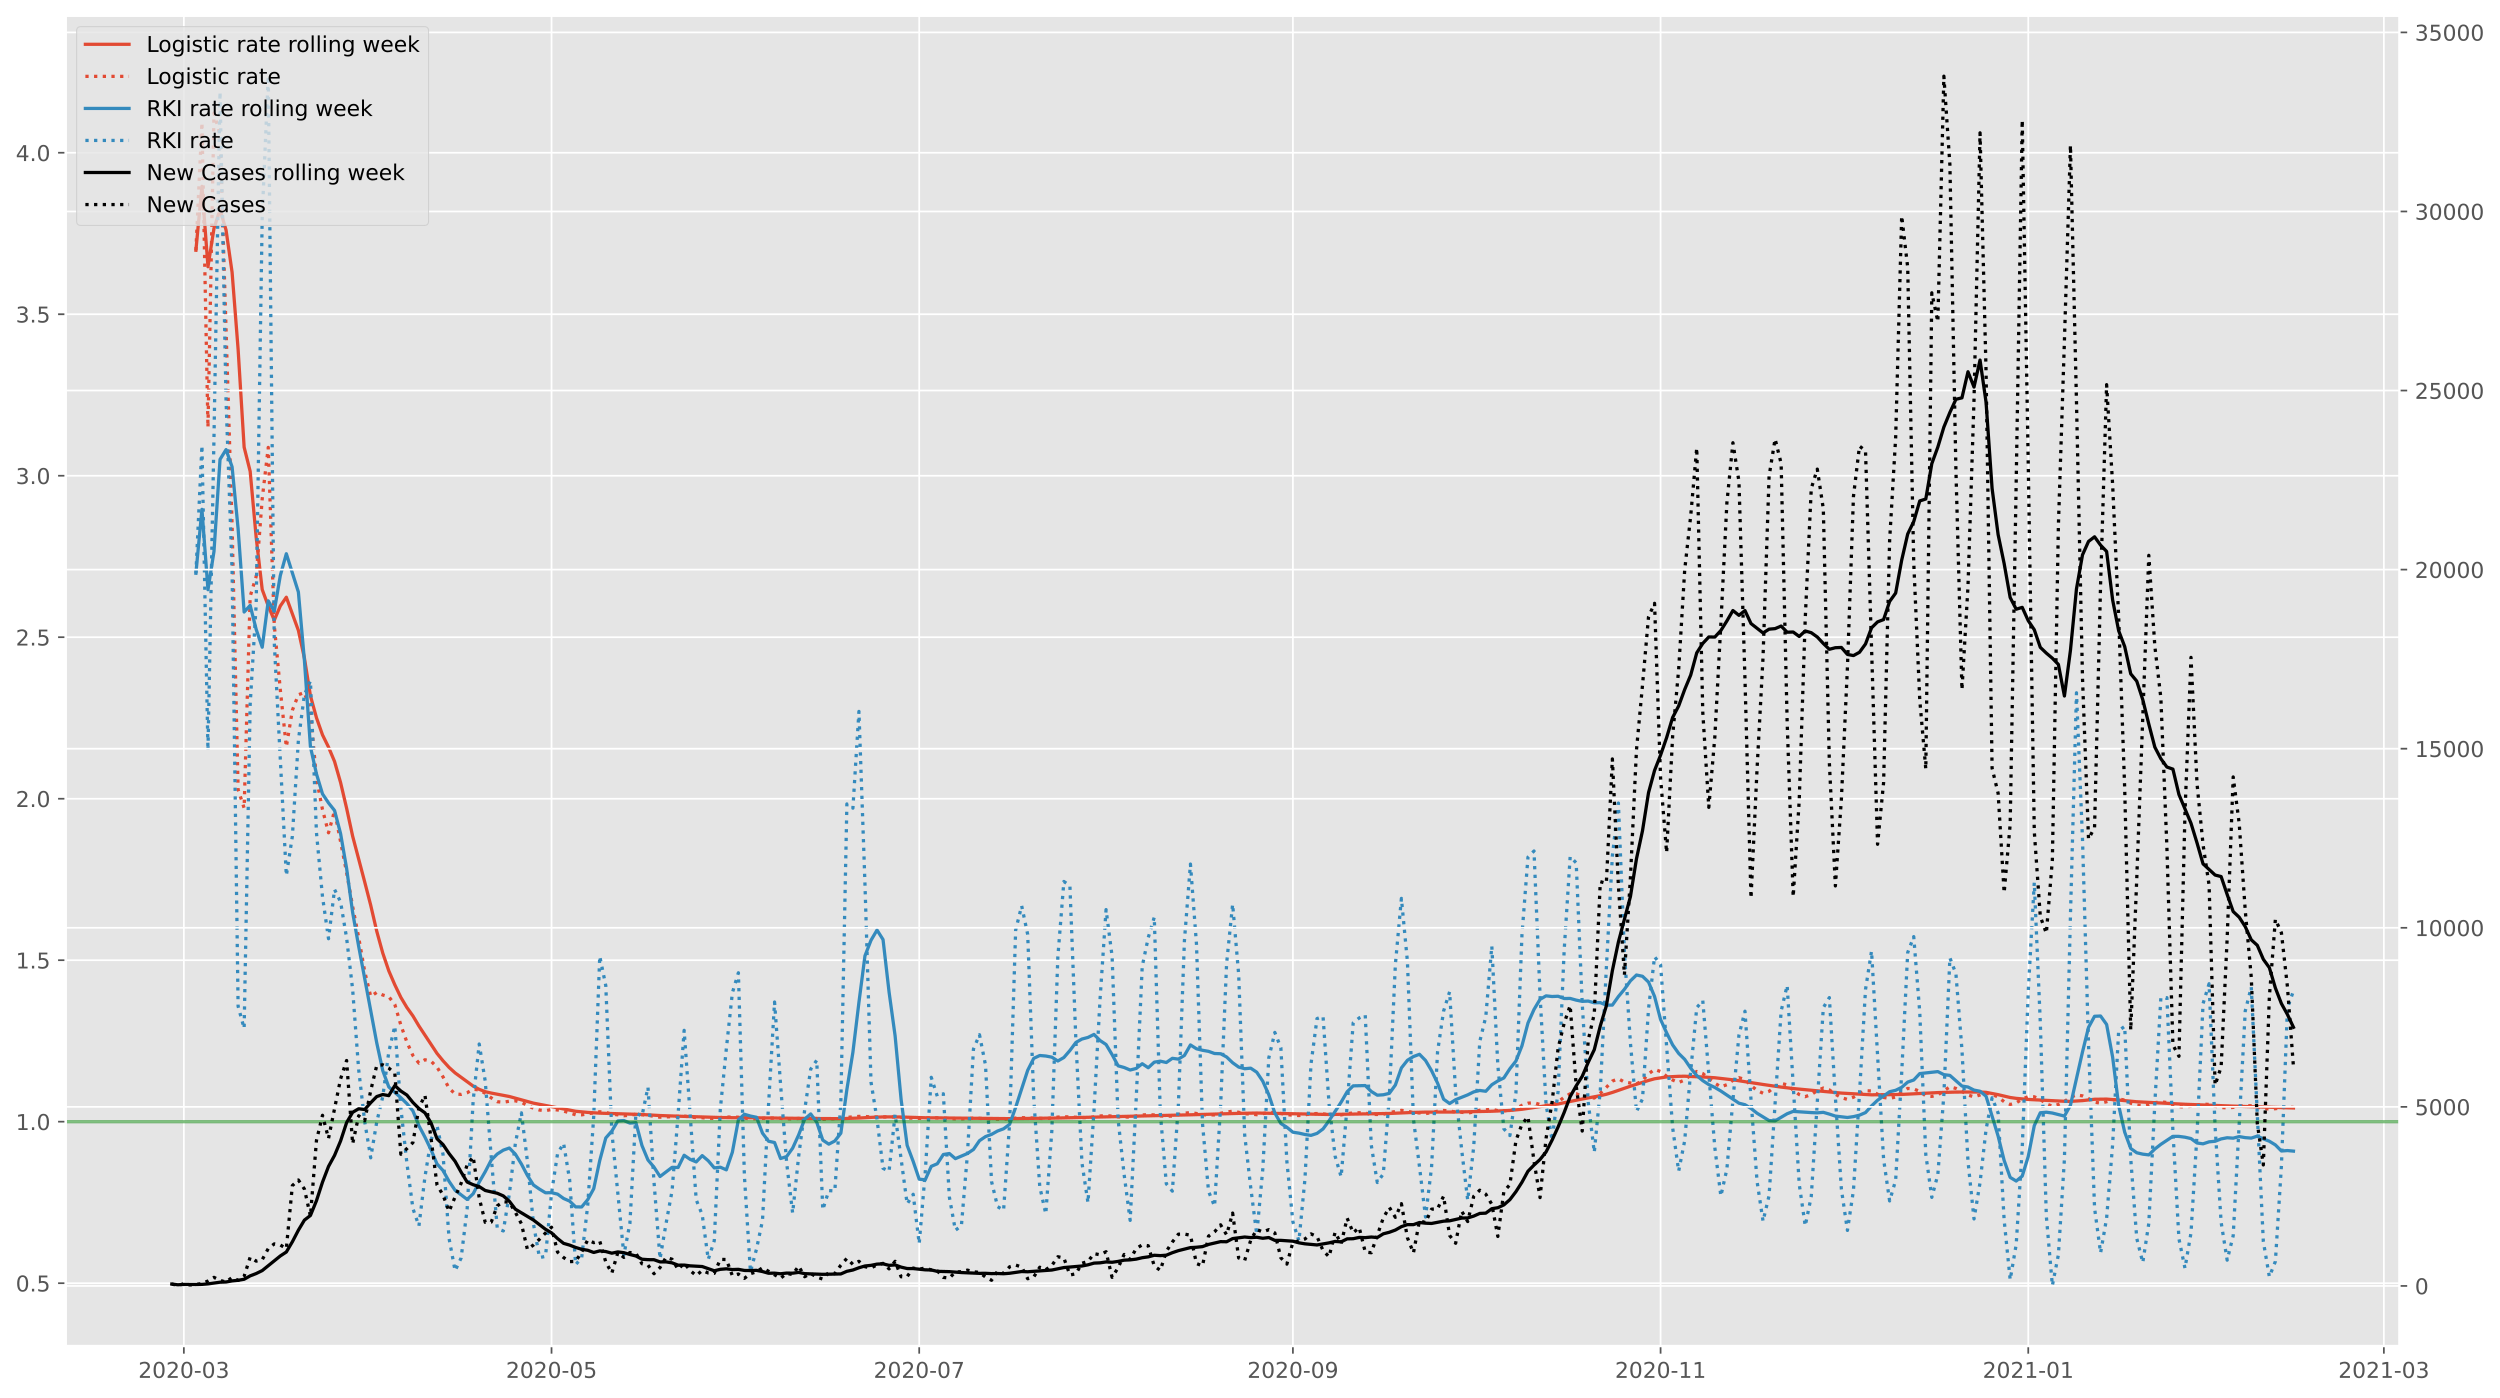 <?xml version="1.0" encoding="utf-8" standalone="no"?>
<!DOCTYPE svg PUBLIC "-//W3C//DTD SVG 1.1//EN"
  "http://www.w3.org/Graphics/SVG/1.1/DTD/svg11.dtd">
<!-- Created with matplotlib (https://matplotlib.org/) -->
<svg height="640.398pt" version="1.1" viewBox="0 0 1145.086 640.398" width="1145.086pt" xmlns="http://www.w3.org/2000/svg" xmlns:xlink="http://www.w3.org/1999/xlink">
 <defs>
  <style type="text/css">*{stroke-linecap:butt;stroke-linejoin:round;}</style>
 </defs>
 <g id="figure_1">
  <g id="patch_1">
   <path d="M 0 640.398 
L 1145.086 640.398 
L 1145.086 0 
L 0 0 
z
" style="fill:#ffffff;"/>
  </g>
  <g id="axes_1">
   <g id="patch_2">
    <path d="M 30.103 616.52 
L 1099.073 616.52 
L 1099.073 7.2 
L 30.103 7.2 
z
" style="fill:#e5e5e5;"/>
   </g>
   <g id="matplotlib.axis_1">
    <g id="xtick_1">
     <g id="line2d_1">
      <path clip-path="url(#p589f06bccd)" d="M 84.214 616.52 
L 84.214 7.2 
" style="fill:none;stroke:#ffffff;stroke-linecap:square;stroke-width:0.8;"/>
     </g>
     <g id="line2d_2">
      <defs>
       <path d="M 0 0 
L 0 3.5 
" id="m6d9b1e188a" style="stroke:#555555;stroke-width:0.8;"/>
      </defs>
      <g>
       <use style="fill:#555555;stroke:#555555;stroke-width:0.8;" x="84.214" xlink:href="#m6d9b1e188a" y="616.52"/>
      </g>
     </g>
     <g id="text_1">
      <!-- 2020-03 -->
      <g style="fill:#555555;" transform="translate(63.323 631.118)scale(0.1 -0.1)">
       <defs>
        <path d="M 19.188 8.297 
L 53.609 8.297 
L 53.609 0 
L 7.328 0 
L 7.328 8.297 
Q 12.938 14.109 22.625 23.891 
Q 32.328 33.688 34.812 36.531 
Q 39.547 41.844 41.422 45.531 
Q 43.312 49.219 43.312 52.781 
Q 43.312 58.594 39.234 62.25 
Q 35.156 65.922 28.609 65.922 
Q 23.969 65.922 18.812 64.312 
Q 13.672 62.703 7.812 59.422 
L 7.812 69.391 
Q 13.766 71.781 18.938 73 
Q 24.125 74.219 28.422 74.219 
Q 39.75 74.219 46.484 68.547 
Q 53.219 62.891 53.219 53.422 
Q 53.219 48.922 51.531 44.891 
Q 49.859 40.875 45.406 35.406 
Q 44.188 33.984 37.641 27.219 
Q 31.109 20.453 19.188 8.297 
z
" id="DejaVuSans-50"/>
        <path d="M 31.781 66.406 
Q 24.172 66.406 20.328 58.906 
Q 16.5 51.422 16.5 36.375 
Q 16.5 21.391 20.328 13.891 
Q 24.172 6.391 31.781 6.391 
Q 39.453 6.391 43.281 13.891 
Q 47.125 21.391 47.125 36.375 
Q 47.125 51.422 43.281 58.906 
Q 39.453 66.406 31.781 66.406 
z
M 31.781 74.219 
Q 44.047 74.219 50.516 64.516 
Q 56.984 54.828 56.984 36.375 
Q 56.984 17.969 50.516 8.266 
Q 44.047 -1.422 31.781 -1.422 
Q 19.531 -1.422 13.062 8.266 
Q 6.594 17.969 6.594 36.375 
Q 6.594 54.828 13.062 64.516 
Q 19.531 74.219 31.781 74.219 
z
" id="DejaVuSans-48"/>
        <path d="M 4.891 31.391 
L 31.203 31.391 
L 31.203 23.391 
L 4.891 23.391 
z
" id="DejaVuSans-45"/>
        <path d="M 40.578 39.312 
Q 47.656 37.797 51.625 33 
Q 55.609 28.219 55.609 21.188 
Q 55.609 10.406 48.188 4.484 
Q 40.766 -1.422 27.094 -1.422 
Q 22.516 -1.422 17.656 -0.516 
Q 12.797 0.391 7.625 2.203 
L 7.625 11.719 
Q 11.719 9.328 16.594 8.109 
Q 21.484 6.891 26.812 6.891 
Q 36.078 6.891 40.938 10.547 
Q 45.797 14.203 45.797 21.188 
Q 45.797 27.641 41.281 31.266 
Q 36.766 34.906 28.719 34.906 
L 20.219 34.906 
L 20.219 43.016 
L 29.109 43.016 
Q 36.375 43.016 40.234 45.922 
Q 44.094 48.828 44.094 54.297 
Q 44.094 59.906 40.109 62.906 
Q 36.141 65.922 28.719 65.922 
Q 24.656 65.922 20.016 65.031 
Q 15.375 64.156 9.812 62.312 
L 9.812 71.094 
Q 15.438 72.656 20.344 73.438 
Q 25.25 74.219 29.594 74.219 
Q 40.828 74.219 47.359 69.109 
Q 53.906 64.016 53.906 55.328 
Q 53.906 49.266 50.438 45.094 
Q 46.969 40.922 40.578 39.312 
z
" id="DejaVuSans-51"/>
       </defs>
       <use xlink:href="#DejaVuSans-50"/>
       <use x="63.623" xlink:href="#DejaVuSans-48"/>
       <use x="127.246" xlink:href="#DejaVuSans-50"/>
       <use x="190.869" xlink:href="#DejaVuSans-48"/>
       <use x="254.492" xlink:href="#DejaVuSans-45"/>
       <use x="290.576" xlink:href="#DejaVuSans-48"/>
       <use x="354.199" xlink:href="#DejaVuSans-51"/>
      </g>
     </g>
    </g>
    <g id="xtick_2">
     <g id="line2d_3">
      <path clip-path="url(#p589f06bccd)" d="M 252.621 616.52 
L 252.621 7.2 
" style="fill:none;stroke:#ffffff;stroke-linecap:square;stroke-width:0.8;"/>
     </g>
     <g id="line2d_4">
      <g>
       <use style="fill:#555555;stroke:#555555;stroke-width:0.8;" x="252.621" xlink:href="#m6d9b1e188a" y="616.52"/>
      </g>
     </g>
     <g id="text_2">
      <!-- 2020-05 -->
      <g style="fill:#555555;" transform="translate(231.73 631.118)scale(0.1 -0.1)">
       <defs>
        <path d="M 10.797 72.906 
L 49.516 72.906 
L 49.516 64.594 
L 19.828 64.594 
L 19.828 46.734 
Q 21.969 47.469 24.109 47.828 
Q 26.266 48.188 28.422 48.188 
Q 40.625 48.188 47.75 41.5 
Q 54.891 34.812 54.891 23.391 
Q 54.891 11.625 47.562 5.094 
Q 40.234 -1.422 26.906 -1.422 
Q 22.312 -1.422 17.547 -0.641 
Q 12.797 0.141 7.719 1.703 
L 7.719 11.625 
Q 12.109 9.234 16.797 8.062 
Q 21.484 6.891 26.703 6.891 
Q 35.156 6.891 40.078 11.328 
Q 45.016 15.766 45.016 23.391 
Q 45.016 31 40.078 35.438 
Q 35.156 39.891 26.703 39.891 
Q 22.75 39.891 18.812 39.016 
Q 14.891 38.141 10.797 36.281 
z
" id="DejaVuSans-53"/>
       </defs>
       <use xlink:href="#DejaVuSans-50"/>
       <use x="63.623" xlink:href="#DejaVuSans-48"/>
       <use x="127.246" xlink:href="#DejaVuSans-50"/>
       <use x="190.869" xlink:href="#DejaVuSans-48"/>
       <use x="254.492" xlink:href="#DejaVuSans-45"/>
       <use x="290.576" xlink:href="#DejaVuSans-48"/>
       <use x="354.199" xlink:href="#DejaVuSans-53"/>
      </g>
     </g>
    </g>
    <g id="xtick_3">
     <g id="line2d_5">
      <path clip-path="url(#p589f06bccd)" d="M 421.028 616.52 
L 421.028 7.2 
" style="fill:none;stroke:#ffffff;stroke-linecap:square;stroke-width:0.8;"/>
     </g>
     <g id="line2d_6">
      <g>
       <use style="fill:#555555;stroke:#555555;stroke-width:0.8;" x="421.028" xlink:href="#m6d9b1e188a" y="616.52"/>
      </g>
     </g>
     <g id="text_3">
      <!-- 2020-07 -->
      <g style="fill:#555555;" transform="translate(400.137 631.118)scale(0.1 -0.1)">
       <defs>
        <path d="M 8.203 72.906 
L 55.078 72.906 
L 55.078 68.703 
L 28.609 0 
L 18.312 0 
L 43.219 64.594 
L 8.203 64.594 
z
" id="DejaVuSans-55"/>
       </defs>
       <use xlink:href="#DejaVuSans-50"/>
       <use x="63.623" xlink:href="#DejaVuSans-48"/>
       <use x="127.246" xlink:href="#DejaVuSans-50"/>
       <use x="190.869" xlink:href="#DejaVuSans-48"/>
       <use x="254.492" xlink:href="#DejaVuSans-45"/>
       <use x="290.576" xlink:href="#DejaVuSans-48"/>
       <use x="354.199" xlink:href="#DejaVuSans-55"/>
      </g>
     </g>
    </g>
    <g id="xtick_4">
     <g id="line2d_7">
      <path clip-path="url(#p589f06bccd)" d="M 592.196 616.52 
L 592.196 7.2 
" style="fill:none;stroke:#ffffff;stroke-linecap:square;stroke-width:0.8;"/>
     </g>
     <g id="line2d_8">
      <g>
       <use style="fill:#555555;stroke:#555555;stroke-width:0.8;" x="592.196" xlink:href="#m6d9b1e188a" y="616.52"/>
      </g>
     </g>
     <g id="text_4">
      <!-- 2020-09 -->
      <g style="fill:#555555;" transform="translate(571.304 631.118)scale(0.1 -0.1)">
       <defs>
        <path d="M 10.984 1.516 
L 10.984 10.5 
Q 14.703 8.734 18.5 7.812 
Q 22.312 6.891 25.984 6.891 
Q 35.75 6.891 40.891 13.453 
Q 46.047 20.016 46.781 33.406 
Q 43.953 29.203 39.594 26.953 
Q 35.25 24.703 29.984 24.703 
Q 19.047 24.703 12.672 31.312 
Q 6.297 37.938 6.297 49.422 
Q 6.297 60.641 12.938 67.422 
Q 19.578 74.219 30.609 74.219 
Q 43.266 74.219 49.922 64.516 
Q 56.594 54.828 56.594 36.375 
Q 56.594 19.141 48.406 8.859 
Q 40.234 -1.422 26.422 -1.422 
Q 22.703 -1.422 18.891 -0.688 
Q 15.094 0.047 10.984 1.516 
z
M 30.609 32.422 
Q 37.25 32.422 41.125 36.953 
Q 45.016 41.5 45.016 49.422 
Q 45.016 57.281 41.125 61.844 
Q 37.25 66.406 30.609 66.406 
Q 23.969 66.406 20.094 61.844 
Q 16.219 57.281 16.219 49.422 
Q 16.219 41.5 20.094 36.953 
Q 23.969 32.422 30.609 32.422 
z
" id="DejaVuSans-57"/>
       </defs>
       <use xlink:href="#DejaVuSans-50"/>
       <use x="63.623" xlink:href="#DejaVuSans-48"/>
       <use x="127.246" xlink:href="#DejaVuSans-50"/>
       <use x="190.869" xlink:href="#DejaVuSans-48"/>
       <use x="254.492" xlink:href="#DejaVuSans-45"/>
       <use x="290.576" xlink:href="#DejaVuSans-48"/>
       <use x="354.199" xlink:href="#DejaVuSans-57"/>
      </g>
     </g>
    </g>
    <g id="xtick_5">
     <g id="line2d_9">
      <path clip-path="url(#p589f06bccd)" d="M 760.603 616.52 
L 760.603 7.2 
" style="fill:none;stroke:#ffffff;stroke-linecap:square;stroke-width:0.8;"/>
     </g>
     <g id="line2d_10">
      <g>
       <use style="fill:#555555;stroke:#555555;stroke-width:0.8;" x="760.603" xlink:href="#m6d9b1e188a" y="616.52"/>
      </g>
     </g>
     <g id="text_5">
      <!-- 2020-11 -->
      <g style="fill:#555555;" transform="translate(739.711 631.118)scale(0.1 -0.1)">
       <defs>
        <path d="M 12.406 8.297 
L 28.516 8.297 
L 28.516 63.922 
L 10.984 60.406 
L 10.984 69.391 
L 28.422 72.906 
L 38.281 72.906 
L 38.281 8.297 
L 54.391 8.297 
L 54.391 0 
L 12.406 0 
z
" id="DejaVuSans-49"/>
       </defs>
       <use xlink:href="#DejaVuSans-50"/>
       <use x="63.623" xlink:href="#DejaVuSans-48"/>
       <use x="127.246" xlink:href="#DejaVuSans-50"/>
       <use x="190.869" xlink:href="#DejaVuSans-48"/>
       <use x="254.492" xlink:href="#DejaVuSans-45"/>
       <use x="290.576" xlink:href="#DejaVuSans-49"/>
       <use x="354.199" xlink:href="#DejaVuSans-49"/>
      </g>
     </g>
    </g>
    <g id="xtick_6">
     <g id="line2d_11">
      <path clip-path="url(#p589f06bccd)" d="M 929.01 616.52 
L 929.01 7.2 
" style="fill:none;stroke:#ffffff;stroke-linecap:square;stroke-width:0.8;"/>
     </g>
     <g id="line2d_12">
      <g>
       <use style="fill:#555555;stroke:#555555;stroke-width:0.8;" x="929.01" xlink:href="#m6d9b1e188a" y="616.52"/>
      </g>
     </g>
     <g id="text_6">
      <!-- 2021-01 -->
      <g style="fill:#555555;" transform="translate(908.118 631.118)scale(0.1 -0.1)">
       <use xlink:href="#DejaVuSans-50"/>
       <use x="63.623" xlink:href="#DejaVuSans-48"/>
       <use x="127.246" xlink:href="#DejaVuSans-50"/>
       <use x="190.869" xlink:href="#DejaVuSans-49"/>
       <use x="254.492" xlink:href="#DejaVuSans-45"/>
       <use x="290.576" xlink:href="#DejaVuSans-48"/>
       <use x="354.199" xlink:href="#DejaVuSans-49"/>
      </g>
     </g>
    </g>
    <g id="xtick_7">
     <g id="line2d_13">
      <path clip-path="url(#p589f06bccd)" d="M 1091.895 616.52 
L 1091.895 7.2 
" style="fill:none;stroke:#ffffff;stroke-linecap:square;stroke-width:0.8;"/>
     </g>
     <g id="line2d_14">
      <g>
       <use style="fill:#555555;stroke:#555555;stroke-width:0.8;" x="1091.895" xlink:href="#m6d9b1e188a" y="616.52"/>
      </g>
     </g>
     <g id="text_7">
      <!-- 2021-03 -->
      <g style="fill:#555555;" transform="translate(1071.004 631.118)scale(0.1 -0.1)">
       <use xlink:href="#DejaVuSans-50"/>
       <use x="63.623" xlink:href="#DejaVuSans-48"/>
       <use x="127.246" xlink:href="#DejaVuSans-50"/>
       <use x="190.869" xlink:href="#DejaVuSans-49"/>
       <use x="254.492" xlink:href="#DejaVuSans-45"/>
       <use x="290.576" xlink:href="#DejaVuSans-48"/>
       <use x="354.199" xlink:href="#DejaVuSans-51"/>
      </g>
     </g>
    </g>
   </g>
   <g id="matplotlib.axis_2">
    <g id="ytick_1">
     <g id="line2d_15">
      <path clip-path="url(#p589f06bccd)" d="M 30.103 587.741 
L 1099.073 587.741 
" style="fill:none;stroke:#ffffff;stroke-linecap:square;stroke-width:0.8;"/>
     </g>
     <g id="line2d_16">
      <defs>
       <path d="M 0 0 
L -3.5 0 
" id="mc5dc1ea348" style="stroke:#555555;stroke-width:0.8;"/>
      </defs>
      <g>
       <use style="fill:#555555;stroke:#555555;stroke-width:0.8;" x="30.103" xlink:href="#mc5dc1ea348" y="587.741"/>
      </g>
     </g>
     <g id="text_8">
      <!-- 0.5 -->
      <g style="fill:#555555;" transform="translate(7.2 591.541)scale(0.1 -0.1)">
       <defs>
        <path d="M 10.688 12.406 
L 21 12.406 
L 21 0 
L 10.688 0 
z
" id="DejaVuSans-46"/>
       </defs>
       <use xlink:href="#DejaVuSans-48"/>
       <use x="63.623" xlink:href="#DejaVuSans-46"/>
       <use x="95.41" xlink:href="#DejaVuSans-53"/>
      </g>
     </g>
    </g>
    <g id="ytick_2">
     <g id="line2d_17">
      <path clip-path="url(#p589f06bccd)" d="M 30.103 513.773 
L 1099.073 513.773 
" style="fill:none;stroke:#ffffff;stroke-linecap:square;stroke-width:0.8;"/>
     </g>
     <g id="line2d_18">
      <g>
       <use style="fill:#555555;stroke:#555555;stroke-width:0.8;" x="30.103" xlink:href="#mc5dc1ea348" y="513.773"/>
      </g>
     </g>
     <g id="text_9">
      <!-- 1.0 -->
      <g style="fill:#555555;" transform="translate(7.2 517.572)scale(0.1 -0.1)">
       <use xlink:href="#DejaVuSans-49"/>
       <use x="63.623" xlink:href="#DejaVuSans-46"/>
       <use x="95.41" xlink:href="#DejaVuSans-48"/>
      </g>
     </g>
    </g>
    <g id="ytick_3">
     <g id="line2d_19">
      <path clip-path="url(#p589f06bccd)" d="M 30.103 439.805 
L 1099.073 439.805 
" style="fill:none;stroke:#ffffff;stroke-linecap:square;stroke-width:0.8;"/>
     </g>
     <g id="line2d_20">
      <g>
       <use style="fill:#555555;stroke:#555555;stroke-width:0.8;" x="30.103" xlink:href="#mc5dc1ea348" y="439.805"/>
      </g>
     </g>
     <g id="text_10">
      <!-- 1.5 -->
      <g style="fill:#555555;" transform="translate(7.2 443.604)scale(0.1 -0.1)">
       <use xlink:href="#DejaVuSans-49"/>
       <use x="63.623" xlink:href="#DejaVuSans-46"/>
       <use x="95.41" xlink:href="#DejaVuSans-53"/>
      </g>
     </g>
    </g>
    <g id="ytick_4">
     <g id="line2d_21">
      <path clip-path="url(#p589f06bccd)" d="M 30.103 365.837 
L 1099.073 365.837 
" style="fill:none;stroke:#ffffff;stroke-linecap:square;stroke-width:0.8;"/>
     </g>
     <g id="line2d_22">
      <g>
       <use style="fill:#555555;stroke:#555555;stroke-width:0.8;" x="30.103" xlink:href="#mc5dc1ea348" y="365.837"/>
      </g>
     </g>
     <g id="text_11">
      <!-- 2.0 -->
      <g style="fill:#555555;" transform="translate(7.2 369.636)scale(0.1 -0.1)">
       <use xlink:href="#DejaVuSans-50"/>
       <use x="63.623" xlink:href="#DejaVuSans-46"/>
       <use x="95.41" xlink:href="#DejaVuSans-48"/>
      </g>
     </g>
    </g>
    <g id="ytick_5">
     <g id="line2d_23">
      <path clip-path="url(#p589f06bccd)" d="M 30.103 291.869 
L 1099.073 291.869 
" style="fill:none;stroke:#ffffff;stroke-linecap:square;stroke-width:0.8;"/>
     </g>
     <g id="line2d_24">
      <g>
       <use style="fill:#555555;stroke:#555555;stroke-width:0.8;" x="30.103" xlink:href="#mc5dc1ea348" y="291.869"/>
      </g>
     </g>
     <g id="text_12">
      <!-- 2.5 -->
      <g style="fill:#555555;" transform="translate(7.2 295.668)scale(0.1 -0.1)">
       <use xlink:href="#DejaVuSans-50"/>
       <use x="63.623" xlink:href="#DejaVuSans-46"/>
       <use x="95.41" xlink:href="#DejaVuSans-53"/>
      </g>
     </g>
    </g>
    <g id="ytick_6">
     <g id="line2d_25">
      <path clip-path="url(#p589f06bccd)" d="M 30.103 217.9 
L 1099.073 217.9 
" style="fill:none;stroke:#ffffff;stroke-linecap:square;stroke-width:0.8;"/>
     </g>
     <g id="line2d_26">
      <g>
       <use style="fill:#555555;stroke:#555555;stroke-width:0.8;" x="30.103" xlink:href="#mc5dc1ea348" y="217.9"/>
      </g>
     </g>
     <g id="text_13">
      <!-- 3.0 -->
      <g style="fill:#555555;" transform="translate(7.2 221.7)scale(0.1 -0.1)">
       <use xlink:href="#DejaVuSans-51"/>
       <use x="63.623" xlink:href="#DejaVuSans-46"/>
       <use x="95.41" xlink:href="#DejaVuSans-48"/>
      </g>
     </g>
    </g>
    <g id="ytick_7">
     <g id="line2d_27">
      <path clip-path="url(#p589f06bccd)" d="M 30.103 143.932 
L 1099.073 143.932 
" style="fill:none;stroke:#ffffff;stroke-linecap:square;stroke-width:0.8;"/>
     </g>
     <g id="line2d_28">
      <g>
       <use style="fill:#555555;stroke:#555555;stroke-width:0.8;" x="30.103" xlink:href="#mc5dc1ea348" y="143.932"/>
      </g>
     </g>
     <g id="text_14">
      <!-- 3.5 -->
      <g style="fill:#555555;" transform="translate(7.2 147.732)scale(0.1 -0.1)">
       <use xlink:href="#DejaVuSans-51"/>
       <use x="63.623" xlink:href="#DejaVuSans-46"/>
       <use x="95.41" xlink:href="#DejaVuSans-53"/>
      </g>
     </g>
    </g>
    <g id="ytick_8">
     <g id="line2d_29">
      <path clip-path="url(#p589f06bccd)" d="M 30.103 69.964 
L 1099.073 69.964 
" style="fill:none;stroke:#ffffff;stroke-linecap:square;stroke-width:0.8;"/>
     </g>
     <g id="line2d_30">
      <g>
       <use style="fill:#555555;stroke:#555555;stroke-width:0.8;" x="30.103" xlink:href="#mc5dc1ea348" y="69.964"/>
      </g>
     </g>
     <g id="text_15">
      <!-- 4.0 -->
      <g style="fill:#555555;" transform="translate(7.2 73.763)scale(0.1 -0.1)">
       <defs>
        <path d="M 37.797 64.312 
L 12.891 25.391 
L 37.797 25.391 
z
M 35.203 72.906 
L 47.609 72.906 
L 47.609 25.391 
L 58.016 25.391 
L 58.016 17.188 
L 47.609 17.188 
L 47.609 0 
L 37.797 0 
L 37.797 17.188 
L 4.891 17.188 
L 4.891 26.703 
z
" id="DejaVuSans-52"/>
       </defs>
       <use xlink:href="#DejaVuSans-52"/>
       <use x="63.623" xlink:href="#DejaVuSans-46"/>
       <use x="95.41" xlink:href="#DejaVuSans-48"/>
      </g>
     </g>
    </g>
   </g>
   <g id="line2d_31">
    <path clip-path="url(#p589f06bccd)" d="M 89.736 114.623 
L 92.497 85.358 
L 95.257 122.161 
L 98.018 104.577 
L 100.779 95.993 
L 103.54 105.393 
L 106.3 124.688 
L 109.061 159.98 
L 111.822 204.839 
L 114.583 215.896 
L 117.343 246.205 
L 120.104 270.04 
L 122.865 277.546 
L 125.626 284.089 
L 128.387 277.558 
L 131.147 273.557 
L 136.669 288.756 
L 139.43 301.426 
L 142.19 318.693 
L 144.951 328.756 
L 147.712 336.593 
L 150.473 342.213 
L 153.233 348.789 
L 155.994 358.421 
L 158.755 370.194 
L 161.516 382.964 
L 167.037 403.94 
L 169.798 414.648 
L 172.559 426.53 
L 175.32 436.546 
L 178.08 444.68 
L 180.841 451.092 
L 183.602 456.832 
L 186.363 461.453 
L 189.123 465.317 
L 191.884 469.947 
L 200.167 482.503 
L 202.927 485.891 
L 205.688 488.912 
L 208.449 491.425 
L 216.731 497.467 
L 219.492 498.956 
L 222.253 500.028 
L 225.013 500.658 
L 233.296 502.236 
L 244.339 505.279 
L 263.664 508.999 
L 269.186 509.522 
L 274.707 509.863 
L 294.033 510.475 
L 302.315 510.958 
L 313.358 511.342 
L 329.923 511.856 
L 335.444 511.937 
L 340.966 511.936 
L 371.334 512.303 
L 385.138 512.386 
L 393.42 512.091 
L 401.703 511.659 
L 407.224 511.566 
L 412.746 511.631 
L 423.789 511.969 
L 462.44 512.38 
L 484.526 512.095 
L 545.263 510.618 
L 567.349 509.962 
L 575.631 509.816 
L 586.674 510.019 
L 608.76 510.475 
L 636.368 510.01 
L 647.411 509.524 
L 652.933 509.383 
L 666.737 509.328 
L 683.301 508.991 
L 691.584 508.626 
L 697.105 508.092 
L 708.148 506.464 
L 713.67 505.657 
L 719.191 504.507 
L 724.713 503.391 
L 732.995 501.855 
L 735.756 501.211 
L 738.517 500.378 
L 746.799 497.513 
L 752.32 495.767 
L 755.081 494.885 
L 757.842 494.123 
L 763.364 493.275 
L 768.885 492.993 
L 771.646 492.948 
L 779.928 493.293 
L 785.45 493.65 
L 793.732 494.593 
L 807.536 496.725 
L 815.818 497.931 
L 821.34 498.586 
L 843.426 500.671 
L 857.23 501.464 
L 865.512 501.394 
L 871.034 501.289 
L 887.598 500.444 
L 895.88 500.206 
L 906.924 500.177 
L 909.684 500.331 
L 915.206 501.391 
L 920.727 502.692 
L 923.488 503.085 
L 929.01 503.59 
L 945.574 504.422 
L 948.335 504.464 
L 953.857 504.114 
L 959.378 503.503 
L 964.9 503.429 
L 970.421 503.87 
L 978.704 504.637 
L 1000.79 505.793 
L 1022.876 506.631 
L 1050.484 507.494 
L 1050.484 507.494 
" style="fill:none;stroke:#e24a33;stroke-linecap:square;stroke-width:1.5;"/>
   </g>
   <g id="line2d_32">
    <path clip-path="url(#p589f06bccd)" d="M 89.736 114.623 
L 92.497 56.093 
L 95.257 195.766 
L 98.018 51.825 
L 100.779 61.656 
L 106.3 240.455 
L 109.061 361.665 
L 111.822 370.111 
L 114.583 273.161 
L 117.343 263.994 
L 120.104 228.497 
L 122.865 204.94 
L 125.626 286.253 
L 128.387 315.948 
L 131.147 342.104 
L 133.908 325.338 
L 136.669 318.214 
L 139.43 317.186 
L 142.19 325.809 
L 144.951 356.689 
L 147.712 370.808 
L 150.473 381.446 
L 153.233 371.37 
L 158.755 399.6 
L 161.516 415.195 
L 164.277 429.369 
L 167.037 444.958 
L 169.798 456.409 
L 172.559 454.54 
L 175.32 455.748 
L 178.08 456.539 
L 180.841 460.083 
L 183.602 469.55 
L 186.363 477.303 
L 189.123 483.458 
L 191.884 486.951 
L 194.645 485.411 
L 197.406 486.044 
L 200.167 488.801 
L 202.927 493.271 
L 205.688 498.448 
L 208.449 501.047 
L 211.21 501.279 
L 213.97 500.51 
L 216.731 498.911 
L 219.492 499.224 
L 222.253 500.774 
L 225.013 502.859 
L 227.774 504.614 
L 230.535 504.878 
L 233.296 504.394 
L 236.057 504.224 
L 238.817 504.872 
L 241.578 506.343 
L 244.339 507.628 
L 247.1 508.434 
L 249.86 508.738 
L 252.621 508.173 
L 255.382 508.399 
L 258.143 508.92 
L 260.903 509.705 
L 263.664 510.622 
L 266.425 510.635 
L 274.707 509.23 
L 277.468 509.505 
L 280.229 510.363 
L 282.99 510.628 
L 285.75 511.046 
L 288.511 510.821 
L 291.272 510.339 
L 296.793 510.825 
L 299.554 511.347 
L 302.315 511.7 
L 313.358 511.224 
L 318.88 511.931 
L 321.64 511.958 
L 324.401 512.193 
L 327.162 512.26 
L 329.923 511.885 
L 332.683 511.634 
L 338.205 511.72 
L 343.727 512.489 
L 349.248 512.26 
L 352.009 512.103 
L 354.77 512.138 
L 363.052 512.49 
L 365.813 512.286 
L 371.334 512.255 
L 374.095 512.313 
L 376.856 512.606 
L 385.138 512.25 
L 387.899 511.79 
L 393.42 511.346 
L 396.181 511.386 
L 398.942 511.603 
L 409.985 511.58 
L 415.507 512.131 
L 418.267 512.117 
L 421.028 512.29 
L 426.55 511.962 
L 429.31 512.023 
L 437.593 512.461 
L 440.353 512.481 
L 445.875 512.196 
L 451.397 512.321 
L 454.157 512.535 
L 459.679 512.545 
L 467.961 511.93 
L 479.004 512.362 
L 481.765 512.092 
L 484.526 511.676 
L 487.287 511.49 
L 498.33 511.986 
L 503.851 511.174 
L 506.612 510.948 
L 512.134 511.563 
L 514.894 511.562 
L 517.655 511.721 
L 520.416 511.152 
L 523.177 510.705 
L 525.937 510.544 
L 528.698 510.683 
L 531.459 511.12 
L 534.22 511.255 
L 536.98 511.193 
L 542.502 509.893 
L 545.263 509.599 
L 548.024 510.027 
L 550.784 510.644 
L 556.306 510.65 
L 559.067 509.936 
L 561.827 509.369 
L 564.588 508.966 
L 567.349 509.469 
L 570.11 510.144 
L 572.87 510.257 
L 575.631 510.574 
L 581.153 509.58 
L 583.914 509.471 
L 589.435 510.571 
L 594.957 510.956 
L 597.717 510.639 
L 600.478 510.127 
L 603.239 510.043 
L 606 510.22 
L 608.76 510.535 
L 611.521 510.521 
L 614.282 510.655 
L 617.043 510.125 
L 619.804 509.736 
L 622.564 509.678 
L 625.325 509.826 
L 628.086 510.411 
L 630.847 510.47 
L 633.607 510.329 
L 636.368 509.623 
L 641.89 508.583 
L 644.65 508.927 
L 647.411 509.671 
L 650.172 509.747 
L 652.933 510.064 
L 655.694 509.639 
L 658.454 508.977 
L 661.215 508.629 
L 663.976 508.85 
L 666.737 509.389 
L 669.497 509.449 
L 672.258 509.852 
L 675.019 509.293 
L 677.78 508.534 
L 683.301 508.098 
L 686.062 508.711 
L 688.823 508.764 
L 691.584 508.665 
L 694.344 507.809 
L 697.105 506.278 
L 699.866 505.31 
L 702.627 505.058 
L 705.387 505.922 
L 708.148 506.205 
L 710.909 506.107 
L 713.67 504.72 
L 716.43 502.547 
L 719.191 500.993 
L 721.952 500.966 
L 724.713 502.202 
L 730.234 502.931 
L 732.995 500.726 
L 735.756 498.043 
L 738.517 495.164 
L 741.277 494.1 
L 744.038 495.614 
L 749.56 496.492 
L 752.32 494.946 
L 755.081 491.868 
L 757.842 489.828 
L 760.603 490.793 
L 763.364 492.984 
L 766.124 494.686 
L 768.885 495.846 
L 771.646 494.63 
L 774.407 492.415 
L 777.167 490.782 
L 779.928 491.709 
L 782.689 494.034 
L 785.45 496.135 
L 788.21 497.836 
L 790.971 496.825 
L 793.732 494.827 
L 796.493 493.626 
L 799.254 494.409 
L 802.014 497.194 
L 804.775 499.454 
L 807.536 500.74 
L 810.297 499.873 
L 813.057 497.601 
L 815.818 496.247 
L 818.579 496.877 
L 821.34 499.311 
L 824.1 501.346 
L 826.861 502.301 
L 829.622 501.361 
L 832.383 499.517 
L 835.144 498.36 
L 837.904 499.221 
L 840.665 501.176 
L 843.426 502.763 
L 846.187 503.567 
L 848.947 502.571 
L 851.708 500.876 
L 854.469 499.604 
L 857.23 499.693 
L 862.751 502.661 
L 865.512 503.127 
L 868.273 502.452 
L 871.034 500.262 
L 873.794 498.533 
L 876.555 498.79 
L 879.316 499.883 
L 882.077 501.95 
L 884.837 502.183 
L 887.598 501.504 
L 893.12 497.779 
L 895.88 498.543 
L 898.641 499.852 
L 901.402 501.567 
L 904.163 502.392 
L 909.684 500.675 
L 912.445 501.276 
L 915.206 502.468 
L 917.967 504.633 
L 920.727 505.889 
L 923.488 505.147 
L 926.249 503.401 
L 929.01 502.312 
L 931.77 502.37 
L 934.531 503.547 
L 937.292 505.657 
L 940.053 506.655 
L 942.814 505.907 
L 945.574 504.506 
L 948.335 502.603 
L 951.096 501.523 
L 953.857 501.95 
L 956.617 503.194 
L 959.378 504.836 
L 962.139 505.277 
L 964.9 504.622 
L 967.66 503.834 
L 970.421 503.379 
L 973.182 503.864 
L 975.943 505.31 
L 978.704 506.175 
L 981.464 506.384 
L 984.225 505.883 
L 986.986 505.066 
L 989.747 504.688 
L 992.507 504.978 
L 995.268 506.006 
L 998.029 506.852 
L 1000.79 507.081 
L 1003.55 506.687 
L 1009.072 505.722 
L 1011.833 505.866 
L 1014.594 506.72 
L 1017.354 507.275 
L 1020.115 507.451 
L 1022.876 507.228 
L 1025.637 506.71 
L 1028.397 506.4 
L 1031.158 506.471 
L 1036.68 507.784 
L 1039.441 507.938 
L 1042.201 507.817 
L 1047.723 507.104 
L 1050.484 507.231 
L 1050.484 507.231 
" style="fill:none;stroke:#e24a33;stroke-dasharray:1.5,2.475;stroke-dashoffset:0;stroke-width:1.5;"/>
   </g>
   <g id="line2d_33">
    <path clip-path="url(#p589f06bccd)" d="M 89.736 262.561 
L 92.497 233.296 
L 95.257 270.099 
L 98.018 252.516 
L 100.779 210.419 
L 103.54 205.938 
L 106.3 213.84 
L 109.061 242.173 
L 111.822 280.318 
L 114.583 277.305 
L 117.343 288.303 
L 120.104 296.443 
L 122.865 275.21 
L 125.626 279.936 
L 128.387 263.631 
L 131.147 253.633 
L 136.669 271.173 
L 139.43 302.487 
L 142.19 342.056 
L 144.951 354.496 
L 147.712 363.635 
L 150.473 367.762 
L 153.233 371.24 
L 155.994 381.816 
L 158.755 397.732 
L 161.516 417.916 
L 164.277 433.409 
L 172.559 477.667 
L 175.32 490.414 
L 178.08 497.869 
L 183.602 502.781 
L 186.363 505.498 
L 189.123 508.818 
L 191.884 515.622 
L 194.645 520.866 
L 197.406 526.618 
L 200.167 533.119 
L 202.927 536.166 
L 205.688 541.105 
L 208.449 545.177 
L 213.97 549.371 
L 216.731 546.782 
L 219.492 541.459 
L 222.253 536.662 
L 225.013 531.335 
L 227.774 528.579 
L 230.535 526.807 
L 233.296 525.83 
L 236.057 528.65 
L 238.817 533.154 
L 241.578 538.404 
L 244.339 542.773 
L 247.1 544.666 
L 249.86 546.333 
L 252.621 546.282 
L 255.382 546.951 
L 258.143 548.943 
L 260.903 550.14 
L 263.664 552.805 
L 266.425 552.824 
L 269.186 549.495 
L 271.947 544.457 
L 274.707 531.544 
L 277.468 521.232 
L 280.229 518.089 
L 282.99 513.433 
L 285.75 513.246 
L 288.511 514.421 
L 291.272 514.217 
L 294.033 524.674 
L 296.793 531.317 
L 299.554 534.603 
L 302.315 538.88 
L 307.837 534.68 
L 310.597 534.754 
L 313.358 529.146 
L 316.119 531.033 
L 318.88 532.199 
L 321.64 529.317 
L 324.401 531.668 
L 327.162 534.937 
L 329.923 534.613 
L 332.683 535.82 
L 335.444 527.757 
L 338.205 512.91 
L 340.966 510.377 
L 343.727 511.189 
L 346.487 511.742 
L 349.248 519.023 
L 352.009 522.716 
L 354.77 523.316 
L 357.53 530.636 
L 360.291 529.747 
L 363.052 525.903 
L 365.813 519.821 
L 368.573 512.585 
L 371.334 510.222 
L 374.095 514.033 
L 376.856 522.222 
L 379.617 524.06 
L 382.377 522.609 
L 385.138 519.044 
L 387.899 499.023 
L 390.66 481.945 
L 393.42 459.12 
L 396.181 437.805 
L 398.942 430.696 
L 401.703 426 
L 404.463 430.359 
L 407.224 454.39 
L 409.985 474.426 
L 412.746 503.681 
L 415.507 524.616 
L 418.267 531.967 
L 421.028 540.112 
L 423.789 540.369 
L 426.55 534.226 
L 429.31 533.044 
L 432.071 528.807 
L 434.832 528.349 
L 437.593 530.701 
L 443.114 528.349 
L 445.875 526.502 
L 448.636 522.474 
L 451.397 520.599 
L 454.157 519.584 
L 456.918 518.037 
L 459.679 517.021 
L 462.44 514.996 
L 465.2 507.209 
L 470.722 490.229 
L 473.483 484.764 
L 476.243 483.457 
L 479.004 483.694 
L 481.765 484.211 
L 484.526 485.971 
L 487.287 484.379 
L 490.047 481.179 
L 492.808 477.466 
L 495.569 475.913 
L 498.33 475.182 
L 501.09 473.803 
L 503.851 476.582 
L 506.612 478.422 
L 509.373 483.043 
L 512.134 488.185 
L 514.894 488.952 
L 517.655 490.106 
L 520.416 489.393 
L 523.177 487.226 
L 525.937 489.059 
L 528.698 486.503 
L 531.459 486.054 
L 534.22 486.656 
L 536.98 484.745 
L 539.741 485.105 
L 542.502 483.432 
L 545.263 478.618 
L 548.024 480.374 
L 550.784 481.066 
L 553.545 481.552 
L 556.306 482.54 
L 559.067 482.652 
L 561.827 484.136 
L 564.588 486.765 
L 567.349 488.75 
L 570.11 489.506 
L 572.87 489.26 
L 575.631 491.105 
L 578.392 495.226 
L 581.153 501.406 
L 583.914 509.794 
L 586.674 514.598 
L 589.435 516.335 
L 592.196 518.586 
L 594.957 519.011 
L 597.717 519.639 
L 600.478 520.04 
L 603.239 519.136 
L 606 517.086 
L 608.76 513.329 
L 614.282 504.833 
L 617.043 500.053 
L 619.804 497.355 
L 625.325 497.227 
L 628.086 499.911 
L 630.847 501.633 
L 633.607 501.443 
L 636.368 500.791 
L 639.129 496.97 
L 641.89 489.147 
L 644.65 485.644 
L 647.411 483.937 
L 650.172 482.902 
L 652.933 485.722 
L 655.694 490.398 
L 658.454 496.102 
L 661.215 503.475 
L 663.976 505.449 
L 666.737 503.689 
L 672.258 501.49 
L 675.019 500.123 
L 677.78 499.467 
L 680.54 499.839 
L 683.301 496.846 
L 686.062 495.109 
L 688.823 493.731 
L 691.584 489.502 
L 694.344 486.003 
L 697.105 479.025 
L 699.866 468.581 
L 702.627 462.363 
L 705.387 457.735 
L 708.148 456.137 
L 710.909 456.435 
L 713.67 456.319 
L 716.43 457.351 
L 719.191 457.318 
L 721.952 458.092 
L 724.713 458.653 
L 727.474 458.526 
L 730.234 459.329 
L 732.995 459.248 
L 735.756 460.392 
L 738.517 460.366 
L 741.277 456.457 
L 744.038 453.127 
L 746.799 449.249 
L 749.56 446.583 
L 752.32 447.166 
L 755.081 449.824 
L 757.842 456.397 
L 760.603 466.978 
L 763.364 473.073 
L 766.124 478.601 
L 768.885 482.495 
L 771.646 485.227 
L 774.407 489.295 
L 777.167 492.632 
L 779.928 494.969 
L 782.689 496.788 
L 785.45 498.095 
L 788.21 499.726 
L 796.493 505.294 
L 799.254 505.993 
L 802.014 507.695 
L 804.775 509.885 
L 810.297 513.265 
L 813.057 513.392 
L 818.579 510.131 
L 821.34 509.056 
L 829.622 509.607 
L 832.383 509.718 
L 835.144 509.493 
L 837.904 510.291 
L 840.665 511.207 
L 846.187 511.848 
L 848.947 511.452 
L 851.708 510.789 
L 854.469 509.597 
L 857.23 506.553 
L 859.99 503.945 
L 865.512 500.051 
L 868.273 499.393 
L 871.034 498.046 
L 873.794 495.629 
L 876.555 494.684 
L 879.316 491.743 
L 887.598 490.828 
L 890.359 492.226 
L 893.12 492.573 
L 898.641 497.448 
L 901.402 497.892 
L 904.163 499.303 
L 906.924 499.829 
L 909.684 502.113 
L 915.206 520.377 
L 917.967 531.531 
L 920.727 539.282 
L 923.488 540.952 
L 926.249 538.699 
L 929.01 529.669 
L 931.77 515.591 
L 934.531 509.689 
L 937.292 509.435 
L 940.053 509.814 
L 945.574 511.203 
L 948.335 506.24 
L 953.857 481.811 
L 956.617 470.56 
L 959.378 465.49 
L 962.139 465.371 
L 964.9 469.235 
L 967.66 484.21 
L 970.421 506.316 
L 973.182 518.561 
L 975.943 526.028 
L 978.704 528.008 
L 981.464 528.643 
L 984.225 528.979 
L 986.986 526.288 
L 989.747 524.143 
L 995.268 520.482 
L 998.029 520.513 
L 1000.79 520.879 
L 1003.55 521.502 
L 1006.311 523.531 
L 1009.072 523.911 
L 1011.833 523 
L 1014.594 522.738 
L 1017.354 521.66 
L 1020.115 521.132 
L 1022.876 521.318 
L 1025.637 520.593 
L 1028.397 521.073 
L 1031.158 521.286 
L 1033.919 520.388 
L 1036.68 521.64 
L 1039.441 522.724 
L 1042.201 524.407 
L 1044.962 527.195 
L 1047.723 526.999 
L 1050.484 527.253 
L 1050.484 527.253 
" style="fill:none;stroke:#348abd;stroke-linecap:square;stroke-width:1.5;"/>
   </g>
   <g id="line2d_34">
    <path clip-path="url(#p589f06bccd)" d="M 89.736 262.561 
L 92.497 204.031 
L 95.257 343.705 
L 98.018 199.766 
L 100.779 42.032 
L 103.54 183.531 
L 106.3 261.252 
L 109.061 460.895 
L 111.822 471.047 
L 114.583 322.612 
L 117.343 276.755 
L 120.104 99.011 
L 122.865 34.896 
L 125.626 294.339 
L 131.147 401.06 
L 133.908 383.068 
L 136.669 339.076 
L 139.43 318.211 
L 142.19 311.877 
L 144.951 381.42 
L 147.712 410.73 
L 150.473 429.954 
L 153.233 407.41 
L 155.994 413.109 
L 158.755 429.625 
L 161.516 453.166 
L 164.277 489.869 
L 167.037 513.705 
L 169.798 530.298 
L 172.559 513.9 
L 175.32 502.331 
L 178.08 481.811 
L 180.841 469.953 
L 183.602 507.468 
L 186.363 532.723 
L 189.123 553.539 
L 191.884 561.53 
L 194.645 539.039 
L 197.406 522.076 
L 200.167 515.46 
L 202.927 528.793 
L 205.688 567.297 
L 208.449 582.047 
L 211.21 576.203 
L 213.97 553.718 
L 216.731 503.956 
L 219.492 478.197 
L 222.253 495.212 
L 225.013 530.011 
L 227.774 562.754 
L 230.535 563.802 
L 233.296 546.875 
L 236.057 523.7 
L 238.817 509.723 
L 241.578 531.963 
L 244.339 560.594 
L 247.1 576.005 
L 249.86 575.47 
L 252.621 546.519 
L 255.382 528.383 
L 258.143 523.668 
L 260.903 540.344 
L 263.664 579.248 
L 266.425 576.135 
L 269.186 552.167 
L 271.947 511.256 
L 274.707 437.993 
L 277.468 451.482 
L 280.229 518.341 
L 285.75 574.827 
L 288.511 560.391 
L 291.272 509.824 
L 294.033 511.191 
L 296.793 497.986 
L 299.554 541.343 
L 302.315 576.595 
L 305.076 560.411 
L 307.837 545.408 
L 310.597 510.343 
L 313.358 471.937 
L 318.88 549.507 
L 321.64 556.419 
L 324.401 576.87 
L 327.162 568.29 
L 329.923 508.077 
L 332.683 480.384 
L 335.444 454.755 
L 338.205 445.574 
L 340.966 538.69 
L 343.727 582.549 
L 346.487 572.165 
L 349.248 559.043 
L 352.009 506.235 
L 354.77 458.959 
L 357.53 496.81 
L 360.291 532.468 
L 363.052 555.644 
L 365.813 529.587 
L 368.573 508.39 
L 371.334 489.699 
L 374.095 485.636 
L 376.856 554.129 
L 379.617 545.338 
L 382.377 545.481 
L 385.138 504.632 
L 387.899 368.243 
L 390.66 370.154 
L 393.42 325.861 
L 396.181 404.924 
L 398.942 495.575 
L 401.703 512.613 
L 404.463 535.139 
L 407.224 536.462 
L 409.985 510.405 
L 415.507 551.462 
L 418.267 547.037 
L 421.028 569.63 
L 423.789 536.938 
L 426.55 493.456 
L 429.31 502.133 
L 432.071 500.996 
L 434.832 548.255 
L 437.593 563.498 
L 440.353 561.448 
L 443.114 528.659 
L 445.875 480.527 
L 448.636 473.935 
L 451.397 487.869 
L 454.157 541.154 
L 456.918 552.67 
L 459.679 554.336 
L 462.44 514.481 
L 465.2 426.014 
L 467.961 414.902 
L 470.722 428.046 
L 473.483 502.901 
L 476.243 543.518 
L 479.004 555.998 
L 481.765 518.096 
L 484.526 438.338 
L 487.287 403.757 
L 490.047 405.646 
L 492.808 476.913 
L 495.569 532.641 
L 498.33 550.884 
L 501.09 508.443 
L 503.851 457.794 
L 506.612 416.634 
L 509.373 437.995 
L 512.134 512.906 
L 514.894 538.006 
L 517.655 558.965 
L 520.416 503.452 
L 523.177 442.621 
L 525.937 429.467 
L 528.698 420.103 
L 531.459 509.765 
L 534.22 542.219 
L 536.98 545.586 
L 539.741 505.973 
L 542.502 430.911 
L 545.263 395.77 
L 548.024 432.392 
L 550.784 514.609 
L 553.545 545.623 
L 556.306 552.501 
L 559.067 506.757 
L 561.827 441.303 
L 564.588 414.173 
L 567.349 446.286 
L 570.11 519.899 
L 572.87 543.905 
L 575.631 565.411 
L 578.392 535.603 
L 581.153 484.568 
L 583.914 472.887 
L 586.674 479.911 
L 589.435 532.061 
L 592.196 559.66 
L 594.957 568.384 
L 597.717 539.998 
L 600.478 487.381 
L 603.239 466.558 
L 606 465.557 
L 608.76 505.762 
L 611.521 529.561 
L 614.282 539.014 
L 617.043 506.535 
L 619.804 468.495 
L 622.564 466.253 
L 625.325 464.968 
L 628.086 524.55 
L 630.847 541.62 
L 633.607 537.679 
L 636.368 501.971 
L 639.129 441.747 
L 641.89 411.495 
L 644.65 440.447 
L 647.411 512.6 
L 650.172 534.374 
L 652.933 557.417 
L 655.694 534.708 
L 658.454 481.675 
L 661.215 463.102 
L 663.976 454.265 
L 666.737 500.28 
L 669.497 526.68 
L 672.258 549.722 
L 675.019 525.139 
L 677.78 477.084 
L 680.54 465.701 
L 683.301 433.319 
L 686.062 488.116 
L 688.823 517.038 
L 691.584 520.117 
L 694.344 500.645 
L 697.105 428.24 
L 699.866 392.593 
L 702.627 389.791 
L 705.387 455.722 
L 708.148 505.85 
L 710.909 522.205 
L 713.67 499.833 
L 716.43 435.465 
L 719.191 392.358 
L 721.952 395.212 
L 724.713 459.648 
L 727.474 504.958 
L 730.234 527.829 
L 732.995 499.265 
L 735.756 443.474 
L 738.517 392.178 
L 741.277 367.846 
L 744.038 436.34 
L 746.799 477.813 
L 749.56 509.167 
L 752.32 503.345 
L 755.081 462.076 
L 757.842 438.19 
L 760.603 441.917 
L 766.124 516.508 
L 768.885 536.424 
L 771.646 522.47 
L 774.407 490.552 
L 777.167 461.546 
L 779.928 458.279 
L 785.45 525.66 
L 788.21 547.843 
L 790.971 535.465 
L 793.732 503.931 
L 796.493 474.145 
L 799.254 463.172 
L 802.014 503.648 
L 804.775 540.99 
L 807.536 559.35 
L 810.297 547.616 
L 815.818 463.132 
L 818.579 451.354 
L 824.1 542.352 
L 826.861 561.487 
L 829.622 547.976 
L 835.144 461.56 
L 837.904 456.936 
L 840.665 502.535 
L 843.426 544.758 
L 846.187 563.571 
L 848.947 545.206 
L 851.708 500.958 
L 854.469 453.212 
L 857.23 435.63 
L 862.751 531.01 
L 865.512 550.06 
L 868.273 540.599 
L 871.034 491.531 
L 873.794 436.296 
L 876.555 429.012 
L 879.316 463.692 
L 882.077 528.816 
L 884.837 548.431 
L 887.598 538.017 
L 890.359 501.322 
L 893.12 438.725 
L 895.88 446.029 
L 898.641 480.798 
L 901.402 531.921 
L 904.163 558.312 
L 906.924 541.699 
L 909.684 517.306 
L 912.445 502.821 
L 915.206 509.785 
L 917.967 558.877 
L 920.727 586.175 
L 923.488 570.005 
L 926.249 525.925 
L 929.01 454.095 
L 931.77 404.274 
L 934.531 468.47 
L 937.292 557.102 
L 940.053 588.824 
L 942.814 574.709 
L 945.574 530.944 
L 948.335 419.356 
L 951.096 317.329 
L 953.857 384.412 
L 956.617 478.344 
L 959.378 553.334 
L 962.139 573.882 
L 964.9 557.987 
L 967.66 524.185 
L 970.421 472.068 
L 973.182 470.125 
L 975.943 530.615 
L 978.704 567.193 
L 981.464 578.327 
L 984.225 560.338 
L 986.986 505.35 
L 989.747 457.052 
L 992.507 456.98 
L 995.268 518.132 
L 998.029 567.416 
L 1000.79 580.885 
L 1003.55 564.7 
L 1006.311 519.55 
L 1009.072 459.718 
L 1011.833 450.597 
L 1014.594 516.298 
L 1017.354 559.872 
L 1020.115 577.19 
L 1022.876 565.998 
L 1028.397 463.08 
L 1031.158 452.089 
L 1036.68 568.633 
L 1039.441 584.778 
L 1042.201 577.778 
L 1044.962 533.998 
L 1047.723 461.707 
L 1050.484 453.864 
L 1050.484 453.864 
" style="fill:none;stroke:#348abd;stroke-dasharray:1.5,2.475;stroke-dashoffset:0;stroke-width:1.5;"/>
   </g>
   <g id="line2d_35">
    <path clip-path="url(#p589f06bccd)" d="M 30.103 513.773 
L 1099.073 513.773 
" style="fill:none;stroke:#008000;stroke-linecap:square;stroke-opacity:0.5;stroke-width:1.5;"/>
   </g>
   <g id="patch_3">
    <path d="M 30.103 616.52 
L 30.103 7.2 
" style="fill:none;stroke:#ffffff;stroke-linecap:square;stroke-linejoin:miter;"/>
   </g>
   <g id="patch_4">
    <path d="M 1099.073 616.52 
L 1099.073 7.2 
" style="fill:none;stroke:#ffffff;stroke-linecap:square;stroke-linejoin:miter;"/>
   </g>
   <g id="patch_5">
    <path d="M 30.103 616.52 
L 1099.073 616.52 
" style="fill:none;stroke:#ffffff;stroke-linecap:square;stroke-linejoin:miter;"/>
   </g>
   <g id="patch_6">
    <path d="M 30.103 7.2 
L 1099.073 7.2 
" style="fill:none;stroke:#ffffff;stroke-linecap:square;stroke-linejoin:miter;"/>
   </g>
  </g>
  <g id="axes_2">
   <g id="matplotlib.axis_3">
    <g id="ytick_9">
     <g id="line2d_36">
      <path clip-path="url(#p589f06bccd)" d="M 30.103 589.004 
L 1099.073 589.004 
" style="fill:none;stroke:#ffffff;stroke-linecap:square;stroke-width:0.8;"/>
     </g>
     <g id="line2d_37">
      <defs>
       <path d="M 0 0 
L 3.5 0 
" id="md5a057835b" style="stroke:#555555;stroke-width:0.8;"/>
      </defs>
      <g>
       <use style="fill:#555555;stroke:#555555;stroke-width:0.8;" x="1099.073" xlink:href="#md5a057835b" y="589.004"/>
      </g>
     </g>
     <g id="text_16">
      <!-- 0 -->
      <g style="fill:#555555;" transform="translate(1106.073 592.803)scale(0.1 -0.1)">
       <use xlink:href="#DejaVuSans-48"/>
      </g>
     </g>
    </g>
    <g id="ytick_10">
     <g id="line2d_38">
      <path clip-path="url(#p589f06bccd)" d="M 30.103 506.98 
L 1099.073 506.98 
" style="fill:none;stroke:#ffffff;stroke-linecap:square;stroke-width:0.8;"/>
     </g>
     <g id="line2d_39">
      <g>
       <use style="fill:#555555;stroke:#555555;stroke-width:0.8;" x="1099.073" xlink:href="#md5a057835b" y="506.98"/>
      </g>
     </g>
     <g id="text_17">
      <!-- 5000 -->
      <g style="fill:#555555;" transform="translate(1106.073 510.779)scale(0.1 -0.1)">
       <use xlink:href="#DejaVuSans-53"/>
       <use x="63.623" xlink:href="#DejaVuSans-48"/>
       <use x="127.246" xlink:href="#DejaVuSans-48"/>
       <use x="190.869" xlink:href="#DejaVuSans-48"/>
      </g>
     </g>
    </g>
    <g id="ytick_11">
     <g id="line2d_40">
      <path clip-path="url(#p589f06bccd)" d="M 30.103 424.955 
L 1099.073 424.955 
" style="fill:none;stroke:#ffffff;stroke-linecap:square;stroke-width:0.8;"/>
     </g>
     <g id="line2d_41">
      <g>
       <use style="fill:#555555;stroke:#555555;stroke-width:0.8;" x="1099.073" xlink:href="#md5a057835b" y="424.955"/>
      </g>
     </g>
     <g id="text_18">
      <!-- 10000 -->
      <g style="fill:#555555;" transform="translate(1106.073 428.754)scale(0.1 -0.1)">
       <use xlink:href="#DejaVuSans-49"/>
       <use x="63.623" xlink:href="#DejaVuSans-48"/>
       <use x="127.246" xlink:href="#DejaVuSans-48"/>
       <use x="190.869" xlink:href="#DejaVuSans-48"/>
       <use x="254.492" xlink:href="#DejaVuSans-48"/>
      </g>
     </g>
    </g>
    <g id="ytick_12">
     <g id="line2d_42">
      <path clip-path="url(#p589f06bccd)" d="M 30.103 342.931 
L 1099.073 342.931 
" style="fill:none;stroke:#ffffff;stroke-linecap:square;stroke-width:0.8;"/>
     </g>
     <g id="line2d_43">
      <g>
       <use style="fill:#555555;stroke:#555555;stroke-width:0.8;" x="1099.073" xlink:href="#md5a057835b" y="342.931"/>
      </g>
     </g>
     <g id="text_19">
      <!-- 15000 -->
      <g style="fill:#555555;" transform="translate(1106.073 346.73)scale(0.1 -0.1)">
       <use xlink:href="#DejaVuSans-49"/>
       <use x="63.623" xlink:href="#DejaVuSans-53"/>
       <use x="127.246" xlink:href="#DejaVuSans-48"/>
       <use x="190.869" xlink:href="#DejaVuSans-48"/>
       <use x="254.492" xlink:href="#DejaVuSans-48"/>
      </g>
     </g>
    </g>
    <g id="ytick_13">
     <g id="line2d_44">
      <path clip-path="url(#p589f06bccd)" d="M 30.103 260.906 
L 1099.073 260.906 
" style="fill:none;stroke:#ffffff;stroke-linecap:square;stroke-width:0.8;"/>
     </g>
     <g id="line2d_45">
      <g>
       <use style="fill:#555555;stroke:#555555;stroke-width:0.8;" x="1099.073" xlink:href="#md5a057835b" y="260.906"/>
      </g>
     </g>
     <g id="text_20">
      <!-- 20000 -->
      <g style="fill:#555555;" transform="translate(1106.073 264.706)scale(0.1 -0.1)">
       <use xlink:href="#DejaVuSans-50"/>
       <use x="63.623" xlink:href="#DejaVuSans-48"/>
       <use x="127.246" xlink:href="#DejaVuSans-48"/>
       <use x="190.869" xlink:href="#DejaVuSans-48"/>
       <use x="254.492" xlink:href="#DejaVuSans-48"/>
      </g>
     </g>
    </g>
    <g id="ytick_14">
     <g id="line2d_46">
      <path clip-path="url(#p589f06bccd)" d="M 30.103 178.882 
L 1099.073 178.882 
" style="fill:none;stroke:#ffffff;stroke-linecap:square;stroke-width:0.8;"/>
     </g>
     <g id="line2d_47">
      <g>
       <use style="fill:#555555;stroke:#555555;stroke-width:0.8;" x="1099.073" xlink:href="#md5a057835b" y="178.882"/>
      </g>
     </g>
     <g id="text_21">
      <!-- 25000 -->
      <g style="fill:#555555;" transform="translate(1106.073 182.681)scale(0.1 -0.1)">
       <use xlink:href="#DejaVuSans-50"/>
       <use x="63.623" xlink:href="#DejaVuSans-53"/>
       <use x="127.246" xlink:href="#DejaVuSans-48"/>
       <use x="190.869" xlink:href="#DejaVuSans-48"/>
       <use x="254.492" xlink:href="#DejaVuSans-48"/>
      </g>
     </g>
    </g>
    <g id="ytick_15">
     <g id="line2d_48">
      <path clip-path="url(#p589f06bccd)" d="M 30.103 96.858 
L 1099.073 96.858 
" style="fill:none;stroke:#ffffff;stroke-linecap:square;stroke-width:0.8;"/>
     </g>
     <g id="line2d_49">
      <g>
       <use style="fill:#555555;stroke:#555555;stroke-width:0.8;" x="1099.073" xlink:href="#md5a057835b" y="96.858"/>
      </g>
     </g>
     <g id="text_22">
      <!-- 30000 -->
      <g style="fill:#555555;" transform="translate(1106.073 100.657)scale(0.1 -0.1)">
       <use xlink:href="#DejaVuSans-51"/>
       <use x="63.623" xlink:href="#DejaVuSans-48"/>
       <use x="127.246" xlink:href="#DejaVuSans-48"/>
       <use x="190.869" xlink:href="#DejaVuSans-48"/>
       <use x="254.492" xlink:href="#DejaVuSans-48"/>
      </g>
     </g>
    </g>
    <g id="ytick_16">
     <g id="line2d_50">
      <path clip-path="url(#p589f06bccd)" d="M 30.103 14.833 
L 1099.073 14.833 
" style="fill:none;stroke:#ffffff;stroke-linecap:square;stroke-width:0.8;"/>
     </g>
     <g id="line2d_51">
      <g>
       <use style="fill:#555555;stroke:#555555;stroke-width:0.8;" x="1099.073" xlink:href="#md5a057835b" y="14.833"/>
      </g>
     </g>
     <g id="text_23">
      <!-- 35000 -->
      <g style="fill:#555555;" transform="translate(1106.073 18.632)scale(0.1 -0.1)">
       <use xlink:href="#DejaVuSans-51"/>
       <use x="63.623" xlink:href="#DejaVuSans-53"/>
       <use x="127.246" xlink:href="#DejaVuSans-48"/>
       <use x="190.869" xlink:href="#DejaVuSans-48"/>
       <use x="254.492" xlink:href="#DejaVuSans-48"/>
      </g>
     </g>
    </g>
   </g>
   <g id="line2d_52">
    <path clip-path="url(#p589f06bccd)" d="M 78.693 588.135 
L 81.453 588.479 
L 84.214 588.31 
L 89.736 588.361 
L 92.497 588.288 
L 95.257 588.067 
L 100.779 587.291 
L 103.54 587.188 
L 106.3 586.698 
L 109.061 586.426 
L 111.822 585.946 
L 114.583 584.39 
L 117.343 583.326 
L 120.104 581.973 
L 128.387 575.271 
L 131.147 573.464 
L 133.908 568.779 
L 136.669 563.471 
L 139.43 558.85 
L 142.19 556.729 
L 144.951 549.96 
L 147.712 541.477 
L 150.473 534.268 
L 153.233 529.222 
L 155.994 522.609 
L 158.755 514.198 
L 161.516 509.471 
L 164.277 507.856 
L 167.037 508.205 
L 169.798 505.077 
L 172.559 502.26 
L 175.32 501.336 
L 178.08 501.833 
L 180.841 497.214 
L 183.602 499.731 
L 186.363 501.561 
L 189.123 504.96 
L 191.884 507.73 
L 194.645 509.724 
L 197.406 514.292 
L 200.167 521.592 
L 202.927 524.263 
L 205.688 528.369 
L 208.449 531.924 
L 211.21 536.865 
L 213.97 541.418 
L 216.731 542.646 
L 219.492 543.497 
L 222.253 545.283 
L 227.774 546.562 
L 230.535 547.767 
L 233.296 550.211 
L 236.057 553.853 
L 244.339 558.819 
L 249.86 563.054 
L 252.621 564.69 
L 255.382 567.291 
L 258.143 569.503 
L 260.903 570.298 
L 263.664 571.374 
L 266.425 572.21 
L 269.186 572.665 
L 271.947 573.673 
L 274.707 572.955 
L 277.468 573.251 
L 280.229 574.005 
L 282.99 573.424 
L 285.75 573.773 
L 288.511 574.596 
L 291.272 575.29 
L 294.033 576.768 
L 296.793 576.965 
L 299.554 577 
L 302.315 577.985 
L 305.076 577.987 
L 307.837 578.428 
L 310.597 579.489 
L 313.358 579.447 
L 316.119 579.803 
L 321.64 580.117 
L 327.162 582.055 
L 329.923 581.397 
L 332.683 581.163 
L 335.444 581.502 
L 338.205 581.399 
L 340.966 581.912 
L 343.727 581.959 
L 346.487 581.863 
L 349.248 582.412 
L 352.009 583.187 
L 354.77 583.152 
L 357.53 583.431 
L 360.291 583.11 
L 363.052 583.166 
L 365.813 582.789 
L 368.573 583.373 
L 376.856 583.689 
L 385.138 583.501 
L 387.899 582.302 
L 390.66 581.709 
L 393.42 580.677 
L 396.181 579.869 
L 398.942 579.576 
L 401.703 579.009 
L 404.463 578.892 
L 407.224 579.578 
L 409.985 579.377 
L 412.746 580.387 
L 415.507 581.031 
L 418.267 581.043 
L 423.789 581.624 
L 426.55 581.697 
L 429.31 582.318 
L 434.832 582.459 
L 440.353 582.873 
L 448.636 583.239 
L 451.397 583.218 
L 454.157 583.358 
L 456.918 583.307 
L 459.679 583.415 
L 462.44 583.199 
L 467.961 582.405 
L 470.722 582.512 
L 481.765 581.72 
L 487.287 580.586 
L 495.569 579.871 
L 498.33 579.332 
L 501.09 578.552 
L 503.851 578.423 
L 506.612 578.015 
L 509.373 578.167 
L 512.134 577.771 
L 514.894 577.195 
L 517.655 577.061 
L 520.416 576.726 
L 523.177 576.077 
L 525.937 575.686 
L 528.698 574.947 
L 531.459 575.119 
L 534.22 574.915 
L 536.98 573.778 
L 539.741 572.841 
L 545.263 571.446 
L 548.024 571.282 
L 550.784 570.989 
L 553.545 569.996 
L 559.067 568.716 
L 561.827 568.767 
L 564.588 567.317 
L 570.11 566.597 
L 572.87 566.86 
L 575.631 566.705 
L 578.392 567.174 
L 581.153 566.836 
L 583.914 568.137 
L 586.674 568.13 
L 592.196 568.507 
L 594.957 569.257 
L 597.717 569.717 
L 603.239 570.23 
L 608.76 569.276 
L 611.521 568.618 
L 614.282 568.805 
L 617.043 567.443 
L 619.804 567.371 
L 622.564 566.78 
L 625.325 566.874 
L 628.086 566.609 
L 630.847 566.825 
L 633.607 565.126 
L 636.368 564.418 
L 639.129 563.405 
L 641.89 561.842 
L 644.65 560.912 
L 647.411 560.924 
L 650.172 559.953 
L 652.933 560.263 
L 655.694 560.382 
L 661.215 559.335 
L 663.976 559.182 
L 669.497 557.922 
L 672.258 557.854 
L 675.019 557.01 
L 677.78 555.791 
L 680.54 555.66 
L 683.301 553.623 
L 686.062 553.178 
L 688.823 551.889 
L 691.584 549.475 
L 694.344 545.831 
L 697.105 541.512 
L 699.866 536.455 
L 702.627 533.633 
L 705.387 531.09 
L 708.148 527.615 
L 710.909 522.215 
L 713.67 516.169 
L 716.43 509.565 
L 719.191 502.279 
L 721.952 497.348 
L 724.713 492.993 
L 727.474 486.558 
L 730.234 480.786 
L 732.995 469.891 
L 735.756 460.732 
L 738.517 444.599 
L 741.277 431.501 
L 746.799 410.641 
L 749.56 393.371 
L 752.32 380.512 
L 755.081 363.078 
L 757.842 352.896 
L 760.603 345.863 
L 763.364 337.866 
L 766.124 328.626 
L 768.885 323.353 
L 771.646 315.816 
L 774.407 309.195 
L 777.167 299.024 
L 779.928 294.712 
L 782.689 291.745 
L 785.45 291.792 
L 788.21 288.809 
L 790.971 284.412 
L 793.732 279.641 
L 796.493 281.839 
L 799.254 279.66 
L 802.014 285.61 
L 807.536 289.92 
L 810.297 288.178 
L 813.057 287.93 
L 815.818 286.751 
L 818.579 289.577 
L 821.34 289.484 
L 824.1 291.511 
L 826.861 288.999 
L 829.622 289.798 
L 832.383 291.771 
L 835.144 294.745 
L 837.904 297.393 
L 840.665 296.678 
L 843.426 296.561 
L 846.187 299.756 
L 848.947 300.276 
L 851.708 298.769 
L 854.469 294.965 
L 857.23 287.569 
L 859.99 284.844 
L 862.751 283.789 
L 865.512 275.481 
L 868.273 271.654 
L 871.034 256.594 
L 873.794 244.595 
L 876.555 238.893 
L 879.316 229.449 
L 882.077 228.563 
L 884.837 212.362 
L 887.598 204.76 
L 890.359 195.615 
L 893.12 188.908 
L 895.88 182.882 
L 898.641 182.224 
L 901.402 170.281 
L 904.163 177.284 
L 906.924 164.928 
L 909.684 184.249 
L 912.445 223.726 
L 915.206 244.855 
L 917.967 258.136 
L 920.727 273.688 
L 923.488 279.034 
L 926.249 278.197 
L 929.01 284.312 
L 931.77 288.448 
L 934.531 296.51 
L 937.292 299.156 
L 940.053 301.487 
L 942.814 304.351 
L 945.574 318.79 
L 948.335 297.874 
L 951.096 269.742 
L 953.857 254.155 
L 956.617 247.991 
L 959.378 245.87 
L 962.139 249.707 
L 964.9 252.582 
L 967.66 274.801 
L 970.421 288.9 
L 973.182 296.128 
L 975.943 308.633 
L 978.704 311.991 
L 981.464 320.489 
L 984.225 331.658 
L 986.986 342.218 
L 989.747 347.517 
L 992.507 351.325 
L 995.268 352.291 
L 998.029 363.908 
L 1003.55 377.081 
L 1006.311 386.08 
L 1009.072 395.68 
L 1014.594 400.803 
L 1017.354 401.501 
L 1020.115 409.696 
L 1022.876 417.519 
L 1025.637 420.13 
L 1028.397 424.433 
L 1031.158 430.47 
L 1033.919 432.984 
L 1036.68 439.394 
L 1039.441 443.221 
L 1042.201 452.534 
L 1044.962 459.677 
L 1047.723 464.671 
L 1050.484 470.535 
L 1050.484 470.535 
" style="fill:none;stroke:#000000;stroke-linecap:square;stroke-width:1.5;"/>
   </g>
   <g id="line2d_53">
    <path clip-path="url(#p589f06bccd)" d="M 78.693 588.135 
L 81.453 588.824 
L 84.214 587.971 
L 86.975 588.545 
L 89.736 588.331 
L 92.497 587.921 
L 95.257 586.74 
L 98.018 585.083 
L 100.779 586.445 
L 103.54 587.249 
L 106.3 585.116 
L 109.061 586.429 
L 111.822 584.558 
L 114.583 575.847 
L 117.343 577.636 
L 120.104 576.979 
L 122.865 571.894 
L 125.626 569.745 
L 128.387 570.237 
L 131.147 571.91 
L 133.908 543.054 
L 136.669 540.478 
L 139.43 544.629 
L 142.19 557.047 
L 144.951 522.367 
L 147.712 510.851 
L 150.473 521.449 
L 155.994 494.184 
L 158.755 485.752 
L 161.516 523.959 
L 164.277 511.064 
L 167.037 513.296 
L 169.798 499.548 
L 172.559 488.016 
L 175.32 487.72 
L 178.08 489.23 
L 180.841 491.625 
L 183.602 528.683 
L 186.363 526.108 
L 189.123 523.335 
L 191.884 507.406 
L 194.645 501.681 
L 197.406 521.203 
L 200.167 542.726 
L 202.927 547.385 
L 205.688 554.849 
L 208.449 548.222 
L 211.21 541.988 
L 213.97 533.556 
L 216.731 529.799 
L 219.492 548.681 
L 222.253 559.885 
L 225.013 559.721 
L 227.774 552.306 
L 230.535 550.42 
L 233.296 550.666 
L 236.057 555.292 
L 238.817 560.509 
L 241.578 572.304 
L 244.339 570.237 
L 247.1 567.612 
L 249.86 564.758 
L 252.621 562.116 
L 255.382 573.501 
L 258.143 575.995 
L 260.903 577.865 
L 263.664 577.767 
L 266.425 573.469 
L 269.186 567.94 
L 271.947 569.171 
L 274.707 568.482 
L 277.468 578.062 
L 280.229 583.148 
L 282.99 573.698 
L 285.75 575.913 
L 288.511 573.698 
L 291.272 574.026 
L 294.033 578.833 
L 296.793 579.44 
L 299.554 583.394 
L 302.315 580.588 
L 305.076 575.929 
L 307.837 576.782 
L 310.597 581.458 
L 313.358 578.538 
L 316.119 581.934 
L 318.88 584.263 
L 321.64 581.917 
L 324.401 583.066 
L 327.162 583.213 
L 329.923 576.848 
L 332.683 576.897 
L 335.444 584.312 
L 338.205 583.541 
L 340.966 585.51 
L 343.727 583.394 
L 346.487 582.541 
L 349.248 580.687 
L 357.53 585.493 
L 360.291 583.262 
L 363.052 583.787 
L 365.813 579.899 
L 368.573 584.772 
L 371.334 583.295 
L 374.095 584.952 
L 376.856 585.854 
L 379.617 582.803 
L 382.377 583.344 
L 385.138 579.489 
L 387.899 576.372 
L 390.66 579.145 
L 393.42 577.734 
L 396.181 580.195 
L 398.942 580.752 
L 401.703 579.374 
L 404.463 578.669 
L 407.224 581.179 
L 409.985 577.734 
L 412.746 584.804 
L 415.507 584.706 
L 418.267 580.834 
L 421.028 581.359 
L 423.789 580.752 
L 426.55 581.688 
L 429.31 582.081 
L 432.071 585.083 
L 434.832 585.411 
L 437.593 582.606 
L 440.353 582.491 
L 443.114 581.753 
L 445.875 582.524 
L 448.636 582.803 
L 451.397 584.936 
L 454.157 586.396 
L 456.918 582.245 
L 459.679 583.246 
L 462.44 580.244 
L 465.2 579.44 
L 467.961 580.326 
L 470.722 585.69 
L 473.483 584.919 
L 476.243 580.441 
L 479.004 581.556 
L 481.765 579.67 
L 484.526 575.634 
L 487.287 576.192 
L 490.047 584.001 
L 492.808 583.426 
L 495.569 578.62 
L 498.33 577.783 
L 501.09 574.207 
L 503.851 574.732 
L 506.612 573.337 
L 509.373 585.067 
L 512.134 580.654 
L 514.894 574.584 
L 517.655 576.848 
L 520.416 571.861 
L 523.177 570.188 
L 525.937 570.598 
L 528.698 579.899 
L 531.459 581.852 
L 534.22 573.157 
L 536.98 568.892 
L 539.741 565.299 
L 542.502 565.233 
L 545.263 565.791 
L 548.024 578.751 
L 550.784 579.801 
L 553.545 566.201 
L 556.306 564.233 
L 559.067 561.001 
L 561.827 565.594 
L 564.588 555.637 
L 567.349 576.175 
L 570.11 577.34 
L 572.87 568.039 
L 575.631 563.15 
L 578.392 564.282 
L 581.153 563.232 
L 583.914 564.741 
L 586.674 576.126 
L 589.435 578.997 
L 592.196 569.023 
L 594.957 568.4 
L 597.717 567.497 
L 600.478 565.168 
L 603.239 566.398 
L 606 572.796 
L 608.76 575.651 
L 611.521 564.413 
L 614.282 569.712 
L 617.043 557.966 
L 619.804 564.659 
L 622.564 562.264 
L 625.325 573.452 
L 628.086 573.797 
L 633.607 557.818 
L 636.368 553.012 
L 639.129 557.572 
L 641.89 551.322 
L 644.65 566.94 
L 647.411 573.879 
L 650.172 559.131 
L 652.933 559.984 
L 655.694 553.848 
L 658.454 553.684 
L 661.215 547.877 
L 663.976 565.873 
L 666.737 569.449 
L 669.497 554.734 
L 672.258 559.508 
L 675.019 547.943 
L 677.78 545.154 
L 680.54 546.958 
L 683.301 551.617 
L 686.062 566.333 
L 688.823 545.712 
L 691.584 542.611 
L 694.344 522.433 
L 697.105 514.92 
L 699.866 511.557 
L 702.627 531.866 
L 705.387 548.533 
L 708.148 521.383 
L 710.909 504.814 
L 713.67 480.108 
L 716.43 468.691 
L 719.191 460.554 
L 721.952 497.35 
L 724.713 518.053 
L 727.474 476.335 
L 730.234 464.409 
L 732.995 403.842 
L 735.756 404.58 
L 738.517 347.623 
L 741.277 405.663 
L 744.038 446.528 
L 746.799 401.841 
L 749.56 343.521 
L 752.32 313.829 
L 755.081 282.544 
L 757.842 276.343 
L 760.603 356.432 
L 763.364 390.554 
L 766.124 337.156 
L 768.885 306.61 
L 771.646 261.07 
L 774.407 236.201 
L 777.167 205.146 
L 779.928 326.247 
L 782.689 369.786 
L 785.45 337.484 
L 788.21 285.727 
L 790.971 230.295 
L 793.732 202.8 
L 796.493 220.534 
L 799.254 310.991 
L 802.014 411.438 
L 804.775 352.462 
L 807.536 300.918 
L 810.297 218.106 
L 813.057 201.061 
L 815.818 212.282 
L 818.579 330.775 
L 821.34 410.781 
L 824.1 366.652 
L 826.861 283.332 
L 829.622 223.7 
L 832.383 214.874 
L 835.144 233.1 
L 837.904 349.312 
L 840.665 405.778 
L 843.426 365.832 
L 846.187 305.692 
L 848.947 227.342 
L 851.708 204.326 
L 854.469 206.475 
L 859.99 386.699 
L 862.751 358.45 
L 865.512 247.536 
L 868.273 200.553 
L 871.034 98.908 
L 873.794 122.482 
L 876.555 257.625 
L 879.316 320.587 
L 882.077 352.249 
L 884.837 134.13 
L 887.598 147.335 
L 890.359 34.896 
L 893.12 75.531 
L 895.88 215.449 
L 898.641 315.978 
L 901.402 268.65 
L 904.163 183.147 
L 906.924 60.849 
L 909.684 170.138 
L 912.445 351.872 
L 915.206 363.355 
L 917.967 408.944 
L 920.727 377.512 
L 923.488 220.567 
L 926.249 54.992 
L 929.01 212.939 
L 931.77 380.826 
L 934.531 419.788 
L 937.292 427.465 
L 940.053 393.835 
L 942.814 240.614 
L 945.574 156.063 
L 948.335 66.525 
L 951.096 183.902 
L 953.857 310.679 
L 956.617 384.32 
L 959.378 378.989 
L 962.139 267.468 
L 964.9 176.192 
L 967.66 222.06 
L 970.421 282.594 
L 973.182 361.272 
L 975.943 471.857 
L 978.704 402.497 
L 984.225 254.377 
L 986.986 295.98 
L 989.747 319.685 
L 992.507 387.929 
L 995.268 478.616 
L 998.029 483.816 
L 1000.79 372.427 
L 1003.55 301.115 
L 1006.311 358.975 
L 1009.072 386.88 
L 1011.833 405.401 
L 1014.594 497.006 
L 1017.354 488.705 
L 1020.115 429.795 
L 1022.876 355.874 
L 1025.637 377.25 
L 1028.397 416.999 
L 1031.158 447.66 
L 1033.919 514.608 
L 1036.68 533.572 
L 1039.441 456.584 
L 1042.201 421.067 
L 1044.962 427.252 
L 1047.723 451.958 
L 1050.484 488.705 
L 1050.484 488.705 
" style="fill:none;stroke:#000000;stroke-dasharray:1.5,2.475;stroke-dashoffset:0;stroke-width:1.5;"/>
   </g>
   <g id="patch_7">
    <path d="M 30.103 616.52 
L 30.103 7.2 
" style="fill:none;stroke:#ffffff;stroke-linecap:square;stroke-linejoin:miter;"/>
   </g>
   <g id="patch_8">
    <path d="M 1099.073 616.52 
L 1099.073 7.2 
" style="fill:none;stroke:#ffffff;stroke-linecap:square;stroke-linejoin:miter;"/>
   </g>
   <g id="patch_9">
    <path d="M 30.103 616.52 
L 1099.073 616.52 
" style="fill:none;stroke:#ffffff;stroke-linecap:square;stroke-linejoin:miter;"/>
   </g>
   <g id="patch_10">
    <path d="M 30.103 7.2 
L 1099.073 7.2 
" style="fill:none;stroke:#ffffff;stroke-linecap:square;stroke-linejoin:miter;"/>
   </g>
   <g id="legend_1">
    <g id="patch_11">
     <path d="M 37.103 103.269 
L 194.298 103.269 
Q 196.298 103.269 196.298 101.269 
L 196.298 14.2 
Q 196.298 12.2 194.298 12.2 
L 37.103 12.2 
Q 35.103 12.2 35.103 14.2 
L 35.103 101.269 
Q 35.103 103.269 37.103 103.269 
z
" style="fill:#e5e5e5;opacity:0.8;stroke:#cccccc;stroke-linejoin:miter;stroke-width:0.5;"/>
    </g>
    <g id="line2d_54">
     <path d="M 39.103 20.298 
L 59.103 20.298 
" style="fill:none;stroke:#e24a33;stroke-linecap:square;stroke-width:1.5;"/>
    </g>
    <g id="line2d_55"/>
    <g id="text_24">
     <!-- Logistic rate rolling week -->
     <g transform="translate(67.103 23.798)scale(0.1 -0.1)">
      <defs>
       <path d="M 9.812 72.906 
L 19.672 72.906 
L 19.672 8.297 
L 55.172 8.297 
L 55.172 0 
L 9.812 0 
z
" id="DejaVuSans-76"/>
       <path d="M 30.609 48.391 
Q 23.391 48.391 19.188 42.75 
Q 14.984 37.109 14.984 27.297 
Q 14.984 17.484 19.156 11.844 
Q 23.344 6.203 30.609 6.203 
Q 37.797 6.203 41.984 11.859 
Q 46.188 17.531 46.188 27.297 
Q 46.188 37.016 41.984 42.703 
Q 37.797 48.391 30.609 48.391 
z
M 30.609 56 
Q 42.328 56 49.016 48.375 
Q 55.719 40.766 55.719 27.297 
Q 55.719 13.875 49.016 6.219 
Q 42.328 -1.422 30.609 -1.422 
Q 18.844 -1.422 12.172 6.219 
Q 5.516 13.875 5.516 27.297 
Q 5.516 40.766 12.172 48.375 
Q 18.844 56 30.609 56 
z
" id="DejaVuSans-111"/>
       <path d="M 45.406 27.984 
Q 45.406 37.75 41.375 43.109 
Q 37.359 48.484 30.078 48.484 
Q 22.859 48.484 18.828 43.109 
Q 14.797 37.75 14.797 27.984 
Q 14.797 18.266 18.828 12.891 
Q 22.859 7.516 30.078 7.516 
Q 37.359 7.516 41.375 12.891 
Q 45.406 18.266 45.406 27.984 
z
M 54.391 6.781 
Q 54.391 -7.172 48.188 -13.984 
Q 42 -20.797 29.203 -20.797 
Q 24.469 -20.797 20.266 -20.094 
Q 16.062 -19.391 12.109 -17.922 
L 12.109 -9.188 
Q 16.062 -11.328 19.922 -12.344 
Q 23.781 -13.375 27.781 -13.375 
Q 36.625 -13.375 41.016 -8.766 
Q 45.406 -4.156 45.406 5.172 
L 45.406 9.625 
Q 42.625 4.781 38.281 2.391 
Q 33.938 0 27.875 0 
Q 17.828 0 11.672 7.656 
Q 5.516 15.328 5.516 27.984 
Q 5.516 40.672 11.672 48.328 
Q 17.828 56 27.875 56 
Q 33.938 56 38.281 53.609 
Q 42.625 51.219 45.406 46.391 
L 45.406 54.688 
L 54.391 54.688 
z
" id="DejaVuSans-103"/>
       <path d="M 9.422 54.688 
L 18.406 54.688 
L 18.406 0 
L 9.422 0 
z
M 9.422 75.984 
L 18.406 75.984 
L 18.406 64.594 
L 9.422 64.594 
z
" id="DejaVuSans-105"/>
       <path d="M 44.281 53.078 
L 44.281 44.578 
Q 40.484 46.531 36.375 47.5 
Q 32.281 48.484 27.875 48.484 
Q 21.188 48.484 17.844 46.438 
Q 14.5 44.391 14.5 40.281 
Q 14.5 37.156 16.891 35.375 
Q 19.281 33.594 26.516 31.984 
L 29.594 31.297 
Q 39.156 29.25 43.188 25.516 
Q 47.219 21.781 47.219 15.094 
Q 47.219 7.469 41.188 3.016 
Q 35.156 -1.422 24.609 -1.422 
Q 20.219 -1.422 15.453 -0.562 
Q 10.688 0.297 5.422 2 
L 5.422 11.281 
Q 10.406 8.688 15.234 7.391 
Q 20.062 6.109 24.812 6.109 
Q 31.156 6.109 34.562 8.281 
Q 37.984 10.453 37.984 14.406 
Q 37.984 18.062 35.516 20.016 
Q 33.062 21.969 24.703 23.781 
L 21.578 24.516 
Q 13.234 26.266 9.516 29.906 
Q 5.812 33.547 5.812 39.891 
Q 5.812 47.609 11.281 51.797 
Q 16.75 56 26.812 56 
Q 31.781 56 36.172 55.266 
Q 40.578 54.547 44.281 53.078 
z
" id="DejaVuSans-115"/>
       <path d="M 18.312 70.219 
L 18.312 54.688 
L 36.812 54.688 
L 36.812 47.703 
L 18.312 47.703 
L 18.312 18.016 
Q 18.312 11.328 20.141 9.422 
Q 21.969 7.516 27.594 7.516 
L 36.812 7.516 
L 36.812 0 
L 27.594 0 
Q 17.188 0 13.234 3.875 
Q 9.281 7.766 9.281 18.016 
L 9.281 47.703 
L 2.688 47.703 
L 2.688 54.688 
L 9.281 54.688 
L 9.281 70.219 
z
" id="DejaVuSans-116"/>
       <path d="M 48.781 52.594 
L 48.781 44.188 
Q 44.969 46.297 41.141 47.344 
Q 37.312 48.391 33.406 48.391 
Q 24.656 48.391 19.812 42.844 
Q 14.984 37.312 14.984 27.297 
Q 14.984 17.281 19.812 11.734 
Q 24.656 6.203 33.406 6.203 
Q 37.312 6.203 41.141 7.25 
Q 44.969 8.297 48.781 10.406 
L 48.781 2.094 
Q 45.016 0.344 40.984 -0.531 
Q 36.969 -1.422 32.422 -1.422 
Q 20.062 -1.422 12.781 6.344 
Q 5.516 14.109 5.516 27.297 
Q 5.516 40.672 12.859 48.328 
Q 20.219 56 33.016 56 
Q 37.156 56 41.109 55.141 
Q 45.062 54.297 48.781 52.594 
z
" id="DejaVuSans-99"/>
       <path id="DejaVuSans-32"/>
       <path d="M 41.109 46.297 
Q 39.594 47.172 37.812 47.578 
Q 36.031 48 33.891 48 
Q 26.266 48 22.188 43.047 
Q 18.109 38.094 18.109 28.812 
L 18.109 0 
L 9.078 0 
L 9.078 54.688 
L 18.109 54.688 
L 18.109 46.188 
Q 20.953 51.172 25.484 53.578 
Q 30.031 56 36.531 56 
Q 37.453 56 38.578 55.875 
Q 39.703 55.766 41.062 55.516 
z
" id="DejaVuSans-114"/>
       <path d="M 34.281 27.484 
Q 23.391 27.484 19.188 25 
Q 14.984 22.516 14.984 16.5 
Q 14.984 11.719 18.141 8.906 
Q 21.297 6.109 26.703 6.109 
Q 34.188 6.109 38.703 11.406 
Q 43.219 16.703 43.219 25.484 
L 43.219 27.484 
z
M 52.203 31.203 
L 52.203 0 
L 43.219 0 
L 43.219 8.297 
Q 40.141 3.328 35.547 0.953 
Q 30.953 -1.422 24.312 -1.422 
Q 15.922 -1.422 10.953 3.297 
Q 6 8.016 6 15.922 
Q 6 25.141 12.172 29.828 
Q 18.359 34.516 30.609 34.516 
L 43.219 34.516 
L 43.219 35.406 
Q 43.219 41.609 39.141 45 
Q 35.062 48.391 27.688 48.391 
Q 23 48.391 18.547 47.266 
Q 14.109 46.141 10.016 43.891 
L 10.016 52.203 
Q 14.938 54.109 19.578 55.047 
Q 24.219 56 28.609 56 
Q 40.484 56 46.344 49.844 
Q 52.203 43.703 52.203 31.203 
z
" id="DejaVuSans-97"/>
       <path d="M 56.203 29.594 
L 56.203 25.203 
L 14.891 25.203 
Q 15.484 15.922 20.484 11.062 
Q 25.484 6.203 34.422 6.203 
Q 39.594 6.203 44.453 7.469 
Q 49.312 8.734 54.109 11.281 
L 54.109 2.781 
Q 49.266 0.734 44.188 -0.344 
Q 39.109 -1.422 33.891 -1.422 
Q 20.797 -1.422 13.156 6.188 
Q 5.516 13.812 5.516 26.812 
Q 5.516 40.234 12.766 48.109 
Q 20.016 56 32.328 56 
Q 43.359 56 49.781 48.891 
Q 56.203 41.797 56.203 29.594 
z
M 47.219 32.234 
Q 47.125 39.594 43.094 43.984 
Q 39.062 48.391 32.422 48.391 
Q 24.906 48.391 20.391 44.141 
Q 15.875 39.891 15.188 32.172 
z
" id="DejaVuSans-101"/>
       <path d="M 9.422 75.984 
L 18.406 75.984 
L 18.406 0 
L 9.422 0 
z
" id="DejaVuSans-108"/>
       <path d="M 54.891 33.016 
L 54.891 0 
L 45.906 0 
L 45.906 32.719 
Q 45.906 40.484 42.875 44.328 
Q 39.844 48.188 33.797 48.188 
Q 26.516 48.188 22.312 43.547 
Q 18.109 38.922 18.109 30.906 
L 18.109 0 
L 9.078 0 
L 9.078 54.688 
L 18.109 54.688 
L 18.109 46.188 
Q 21.344 51.125 25.703 53.562 
Q 30.078 56 35.797 56 
Q 45.219 56 50.047 50.172 
Q 54.891 44.344 54.891 33.016 
z
" id="DejaVuSans-110"/>
       <path d="M 4.203 54.688 
L 13.188 54.688 
L 24.422 12.016 
L 35.594 54.688 
L 46.188 54.688 
L 57.422 12.016 
L 68.609 54.688 
L 77.594 54.688 
L 63.281 0 
L 52.688 0 
L 40.922 44.828 
L 29.109 0 
L 18.5 0 
z
" id="DejaVuSans-119"/>
       <path d="M 9.078 75.984 
L 18.109 75.984 
L 18.109 31.109 
L 44.922 54.688 
L 56.391 54.688 
L 27.391 29.109 
L 57.625 0 
L 45.906 0 
L 18.109 26.703 
L 18.109 0 
L 9.078 0 
z
" id="DejaVuSans-107"/>
      </defs>
      <use xlink:href="#DejaVuSans-76"/>
      <use x="53.963" xlink:href="#DejaVuSans-111"/>
      <use x="115.145" xlink:href="#DejaVuSans-103"/>
      <use x="178.621" xlink:href="#DejaVuSans-105"/>
      <use x="206.404" xlink:href="#DejaVuSans-115"/>
      <use x="258.504" xlink:href="#DejaVuSans-116"/>
      <use x="297.713" xlink:href="#DejaVuSans-105"/>
      <use x="325.496" xlink:href="#DejaVuSans-99"/>
      <use x="380.477" xlink:href="#DejaVuSans-32"/>
      <use x="412.264" xlink:href="#DejaVuSans-114"/>
      <use x="453.377" xlink:href="#DejaVuSans-97"/>
      <use x="514.656" xlink:href="#DejaVuSans-116"/>
      <use x="553.865" xlink:href="#DejaVuSans-101"/>
      <use x="615.389" xlink:href="#DejaVuSans-32"/>
      <use x="647.176" xlink:href="#DejaVuSans-114"/>
      <use x="686.039" xlink:href="#DejaVuSans-111"/>
      <use x="747.221" xlink:href="#DejaVuSans-108"/>
      <use x="775.004" xlink:href="#DejaVuSans-108"/>
      <use x="802.787" xlink:href="#DejaVuSans-105"/>
      <use x="830.57" xlink:href="#DejaVuSans-110"/>
      <use x="893.949" xlink:href="#DejaVuSans-103"/>
      <use x="957.426" xlink:href="#DejaVuSans-32"/>
      <use x="989.213" xlink:href="#DejaVuSans-119"/>
      <use x="1071" xlink:href="#DejaVuSans-101"/>
      <use x="1132.523" xlink:href="#DejaVuSans-101"/>
      <use x="1194.047" xlink:href="#DejaVuSans-107"/>
     </g>
    </g>
    <g id="line2d_56">
     <path d="M 39.103 34.977 
L 59.103 34.977 
" style="fill:none;stroke:#e24a33;stroke-dasharray:1.5,2.475;stroke-dashoffset:0;stroke-width:1.5;"/>
    </g>
    <g id="line2d_57"/>
    <g id="text_25">
     <!-- Logistic rate -->
     <g transform="translate(67.103 38.477)scale(0.1 -0.1)">
      <use xlink:href="#DejaVuSans-76"/>
      <use x="53.963" xlink:href="#DejaVuSans-111"/>
      <use x="115.145" xlink:href="#DejaVuSans-103"/>
      <use x="178.621" xlink:href="#DejaVuSans-105"/>
      <use x="206.404" xlink:href="#DejaVuSans-115"/>
      <use x="258.504" xlink:href="#DejaVuSans-116"/>
      <use x="297.713" xlink:href="#DejaVuSans-105"/>
      <use x="325.496" xlink:href="#DejaVuSans-99"/>
      <use x="380.477" xlink:href="#DejaVuSans-32"/>
      <use x="412.264" xlink:href="#DejaVuSans-114"/>
      <use x="453.377" xlink:href="#DejaVuSans-97"/>
      <use x="514.656" xlink:href="#DejaVuSans-116"/>
      <use x="553.865" xlink:href="#DejaVuSans-101"/>
     </g>
    </g>
    <g id="line2d_58">
     <path d="M 39.103 49.655 
L 59.103 49.655 
" style="fill:none;stroke:#348abd;stroke-linecap:square;stroke-width:1.5;"/>
    </g>
    <g id="line2d_59"/>
    <g id="text_26">
     <!-- RKI rate rolling week -->
     <g transform="translate(67.103 53.155)scale(0.1 -0.1)">
      <defs>
       <path d="M 44.391 34.188 
Q 47.562 33.109 50.562 29.594 
Q 53.562 26.078 56.594 19.922 
L 66.609 0 
L 56 0 
L 46.688 18.703 
Q 43.062 26.031 39.672 28.422 
Q 36.281 30.812 30.422 30.812 
L 19.672 30.812 
L 19.672 0 
L 9.812 0 
L 9.812 72.906 
L 32.078 72.906 
Q 44.578 72.906 50.734 67.672 
Q 56.891 62.453 56.891 51.906 
Q 56.891 45.016 53.688 40.469 
Q 50.484 35.938 44.391 34.188 
z
M 19.672 64.797 
L 19.672 38.922 
L 32.078 38.922 
Q 39.203 38.922 42.844 42.219 
Q 46.484 45.516 46.484 51.906 
Q 46.484 58.297 42.844 61.547 
Q 39.203 64.797 32.078 64.797 
z
" id="DejaVuSans-82"/>
       <path d="M 9.812 72.906 
L 19.672 72.906 
L 19.672 42.094 
L 52.391 72.906 
L 65.094 72.906 
L 28.906 38.922 
L 67.672 0 
L 54.688 0 
L 19.672 35.109 
L 19.672 0 
L 9.812 0 
z
" id="DejaVuSans-75"/>
       <path d="M 9.812 72.906 
L 19.672 72.906 
L 19.672 0 
L 9.812 0 
z
" id="DejaVuSans-73"/>
      </defs>
      <use xlink:href="#DejaVuSans-82"/>
      <use x="69.482" xlink:href="#DejaVuSans-75"/>
      <use x="135.059" xlink:href="#DejaVuSans-73"/>
      <use x="164.551" xlink:href="#DejaVuSans-32"/>
      <use x="196.338" xlink:href="#DejaVuSans-114"/>
      <use x="237.451" xlink:href="#DejaVuSans-97"/>
      <use x="298.73" xlink:href="#DejaVuSans-116"/>
      <use x="337.939" xlink:href="#DejaVuSans-101"/>
      <use x="399.463" xlink:href="#DejaVuSans-32"/>
      <use x="431.25" xlink:href="#DejaVuSans-114"/>
      <use x="470.113" xlink:href="#DejaVuSans-111"/>
      <use x="531.295" xlink:href="#DejaVuSans-108"/>
      <use x="559.078" xlink:href="#DejaVuSans-108"/>
      <use x="586.861" xlink:href="#DejaVuSans-105"/>
      <use x="614.645" xlink:href="#DejaVuSans-110"/>
      <use x="678.023" xlink:href="#DejaVuSans-103"/>
      <use x="741.5" xlink:href="#DejaVuSans-32"/>
      <use x="773.287" xlink:href="#DejaVuSans-119"/>
      <use x="855.074" xlink:href="#DejaVuSans-101"/>
      <use x="916.598" xlink:href="#DejaVuSans-101"/>
      <use x="978.121" xlink:href="#DejaVuSans-107"/>
     </g>
    </g>
    <g id="line2d_60">
     <path d="M 39.103 64.333 
L 59.103 64.333 
" style="fill:none;stroke:#348abd;stroke-dasharray:1.5,2.475;stroke-dashoffset:0;stroke-width:1.5;"/>
    </g>
    <g id="line2d_61"/>
    <g id="text_27">
     <!-- RKI rate -->
     <g transform="translate(67.103 67.833)scale(0.1 -0.1)">
      <use xlink:href="#DejaVuSans-82"/>
      <use x="69.482" xlink:href="#DejaVuSans-75"/>
      <use x="135.059" xlink:href="#DejaVuSans-73"/>
      <use x="164.551" xlink:href="#DejaVuSans-32"/>
      <use x="196.338" xlink:href="#DejaVuSans-114"/>
      <use x="237.451" xlink:href="#DejaVuSans-97"/>
      <use x="298.73" xlink:href="#DejaVuSans-116"/>
      <use x="337.939" xlink:href="#DejaVuSans-101"/>
     </g>
    </g>
    <g id="line2d_62">
     <path d="M 39.103 79.011 
L 59.103 79.011 
" style="fill:none;stroke:#000000;stroke-linecap:square;stroke-width:1.5;"/>
    </g>
    <g id="line2d_63"/>
    <g id="text_28">
     <!-- New Cases rolling week -->
     <g transform="translate(67.103 82.511)scale(0.1 -0.1)">
      <defs>
       <path d="M 9.812 72.906 
L 23.094 72.906 
L 55.422 11.922 
L 55.422 72.906 
L 64.984 72.906 
L 64.984 0 
L 51.703 0 
L 19.391 60.984 
L 19.391 0 
L 9.812 0 
z
" id="DejaVuSans-78"/>
       <path d="M 64.406 67.281 
L 64.406 56.891 
Q 59.422 61.531 53.781 63.812 
Q 48.141 66.109 41.797 66.109 
Q 29.297 66.109 22.656 58.469 
Q 16.016 50.828 16.016 36.375 
Q 16.016 21.969 22.656 14.328 
Q 29.297 6.688 41.797 6.688 
Q 48.141 6.688 53.781 8.984 
Q 59.422 11.281 64.406 15.922 
L 64.406 5.609 
Q 59.234 2.094 53.438 0.328 
Q 47.656 -1.422 41.219 -1.422 
Q 24.656 -1.422 15.125 8.703 
Q 5.609 18.844 5.609 36.375 
Q 5.609 53.953 15.125 64.078 
Q 24.656 74.219 41.219 74.219 
Q 47.75 74.219 53.531 72.484 
Q 59.328 70.75 64.406 67.281 
z
" id="DejaVuSans-67"/>
      </defs>
      <use xlink:href="#DejaVuSans-78"/>
      <use x="74.805" xlink:href="#DejaVuSans-101"/>
      <use x="136.328" xlink:href="#DejaVuSans-119"/>
      <use x="218.115" xlink:href="#DejaVuSans-32"/>
      <use x="249.902" xlink:href="#DejaVuSans-67"/>
      <use x="319.727" xlink:href="#DejaVuSans-97"/>
      <use x="381.006" xlink:href="#DejaVuSans-115"/>
      <use x="433.105" xlink:href="#DejaVuSans-101"/>
      <use x="494.629" xlink:href="#DejaVuSans-115"/>
      <use x="546.729" xlink:href="#DejaVuSans-32"/>
      <use x="578.516" xlink:href="#DejaVuSans-114"/>
      <use x="617.379" xlink:href="#DejaVuSans-111"/>
      <use x="678.561" xlink:href="#DejaVuSans-108"/>
      <use x="706.344" xlink:href="#DejaVuSans-108"/>
      <use x="734.127" xlink:href="#DejaVuSans-105"/>
      <use x="761.91" xlink:href="#DejaVuSans-110"/>
      <use x="825.289" xlink:href="#DejaVuSans-103"/>
      <use x="888.766" xlink:href="#DejaVuSans-32"/>
      <use x="920.553" xlink:href="#DejaVuSans-119"/>
      <use x="1002.34" xlink:href="#DejaVuSans-101"/>
      <use x="1063.863" xlink:href="#DejaVuSans-101"/>
      <use x="1125.387" xlink:href="#DejaVuSans-107"/>
     </g>
    </g>
    <g id="line2d_64">
     <path d="M 39.103 93.689 
L 59.103 93.689 
" style="fill:none;stroke:#000000;stroke-dasharray:1.5,2.475;stroke-dashoffset:0;stroke-width:1.5;"/>
    </g>
    <g id="line2d_65"/>
    <g id="text_29">
     <!-- New Cases -->
     <g transform="translate(67.103 97.189)scale(0.1 -0.1)">
      <use xlink:href="#DejaVuSans-78"/>
      <use x="74.805" xlink:href="#DejaVuSans-101"/>
      <use x="136.328" xlink:href="#DejaVuSans-119"/>
      <use x="218.115" xlink:href="#DejaVuSans-32"/>
      <use x="249.902" xlink:href="#DejaVuSans-67"/>
      <use x="319.727" xlink:href="#DejaVuSans-97"/>
      <use x="381.006" xlink:href="#DejaVuSans-115"/>
      <use x="433.105" xlink:href="#DejaVuSans-101"/>
      <use x="494.629" xlink:href="#DejaVuSans-115"/>
     </g>
    </g>
   </g>
  </g>
 </g>
 <defs>
  <clipPath id="p589f06bccd">
   <rect height="609.32" width="1068.97" x="30.103" y="7.2"/>
  </clipPath>
 </defs>
</svg>
